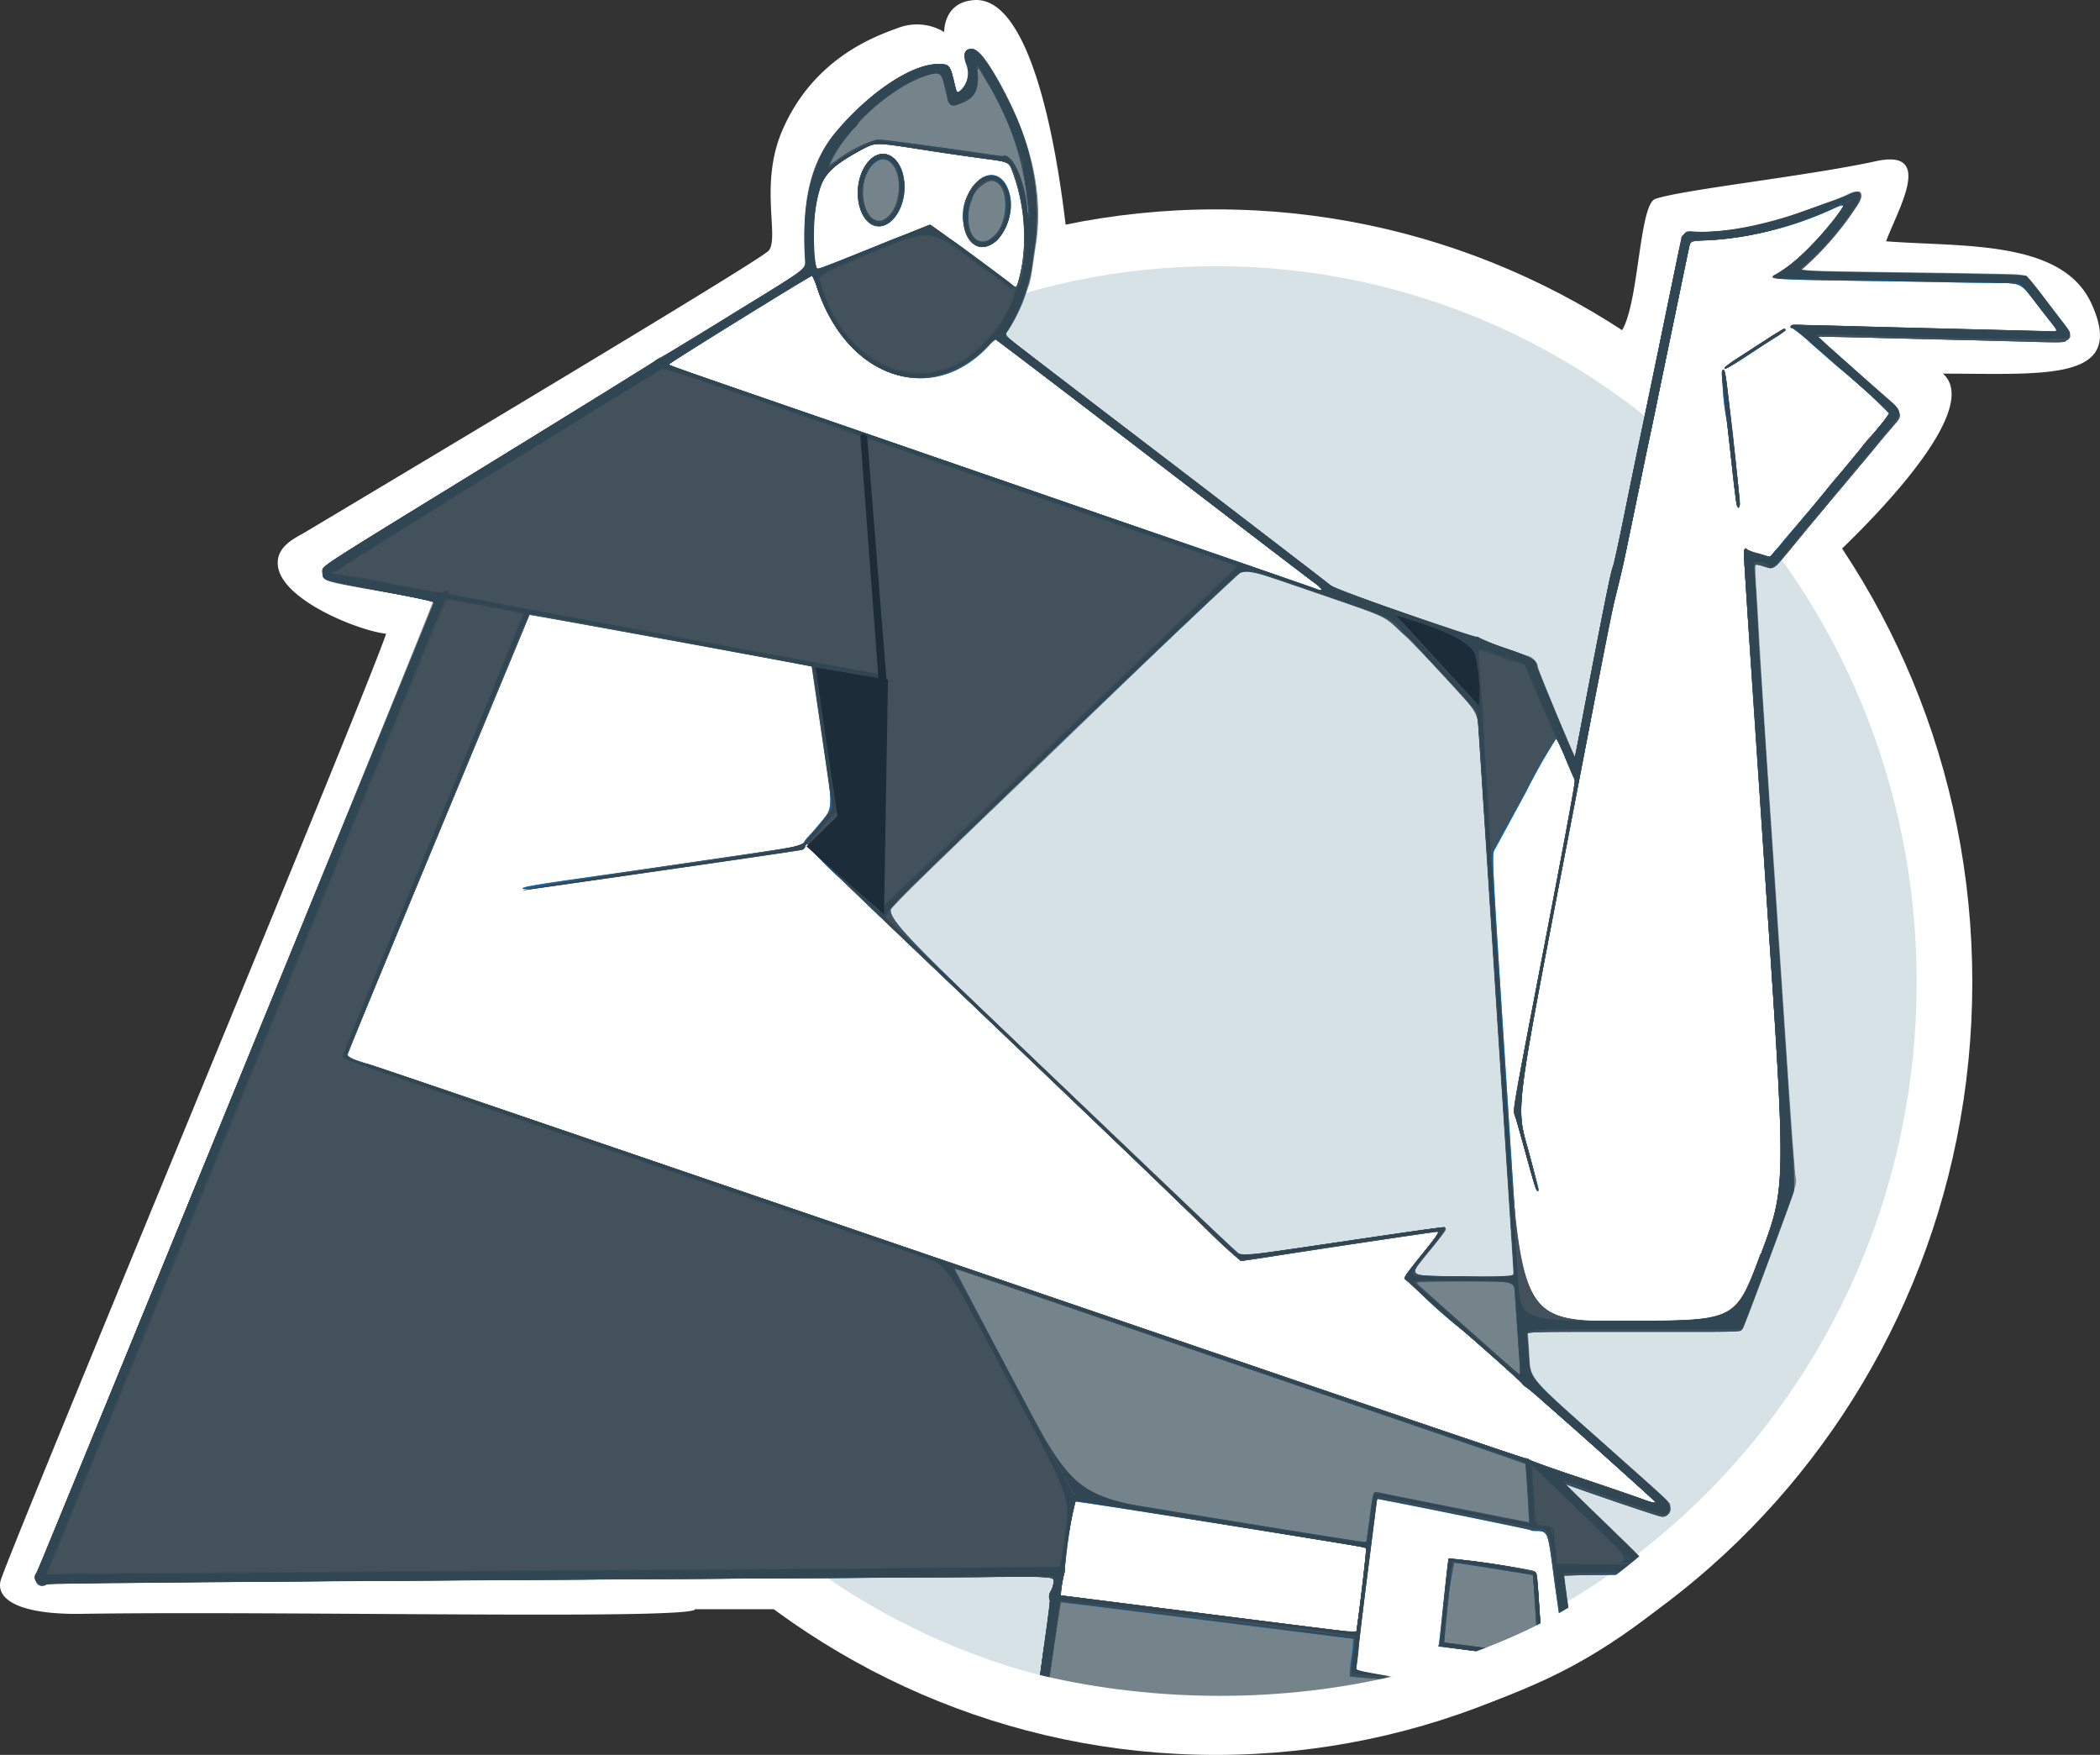 <svg id="лево" xmlns="http://www.w3.org/2000/svg" viewBox="0 0 679.2 567.51"><rect x="0" y="0" width="679.2" height="567.51" fill="#333333" stroke="none"/><defs><style>.cls-1,.cls-2{fill:#fff;}.cls-12,.cls-2,.cls-3,.cls-9{fill-rule:evenodd;}.cls-3{fill:#d7e2e7;}.cls-4{fill:#d6e1e5;}.cls-5{fill:#75848a;}.cls-6{fill:#0565b1;}.cls-7{fill:#42515c;}.cls-8{fill:#314653;}.cls-9{fill:#1c2c38;}.cls-10,.cls-11,.cls-12{fill:none;stroke-linecap:round;}.cls-10,.cls-11{stroke:#1c2c38;stroke-linejoin:round;}.cls-10{stroke-width:1.85px;}.cls-11{stroke-width:0.83px;}.cls-12{stroke:#fff;stroke-miterlimit:10;stroke-width:17.01px;}</style></defs><path class="cls-1" d="M502.53,219s55.15-49.14,39.49-63c33,0,59.69,2.75,48-22.72-9.53-20.77-42.21-18.16-66.38-20.08,3.74-10.27,15.87-30.15-3.41-25.88C498.6,92.06,457.94,96.46,449,99.49c-6.49,2.19-5,50.6-15.88,44.29s-60.54-43.13-174.24-30.53c-4.07-38.4-13.35-78.9-30-78.06C218.7,35.7,219,45.52,219,45.52A17.07,17.07,0,0,0,204.64,44c-6.24,2.33-27.62,9-38.1,33.59-7.41,17.39-.66,34.82-4.4,38.73-3.35,3.49-119.4,72.78-149.69,90.88-3.19,1.91-9.71,4.59-8.94,11,1.33,11.1,26.28,21,35,21.91C31,262.25-84.83,540.11-86.23,546.51c-1.34,6.11,6.57,10.86,26.38,10.55,65-1,197.7,2,198.3-1.49l36,0Z" transform="translate(86.38 -35.17)"/><path id="Ellipse_8_copy" data-name="Ellipse 8 copy" class="cls-2" d="M306.88,102.88c135.11,0,244.64,111.89,244.64,249.9S442,602.68,306.88,602.68,62.23,490.8,62.23,352.78,171.76,102.88,306.88,102.88Z" transform="translate(86.38 -35.17)"/><path class="cls-3" d="M306.88,121.25c125.17,0,226.65,103.66,226.65,231.53S432.05,584.31,306.88,584.31,80.22,480.65,80.22,352.78,181.7,121.25,306.88,121.25Z" transform="translate(86.38 -35.17)"/><g id="Слой_2" data-name="Слой 2"><g id="Слой_1-2" data-name="Слой 1-2"><g id="rysunek-4.svg"><g id="Warstwa-11"><g id="g305"><path id="path321" class="cls-4" d="M249,584c0-.69,1-7.93,2.25-16.12s2.09-15,2-15.21a2.91,2.91,0,0,1,.19-2.8,11.06,11.06,0,0,0,1-4.77c-.39-.42-325.27,2-325.76,2.39-2.19,1.86-4.5-1.15-3.1-4,.26-.52,20.33-49.43,44.64-108.73S23.32,305.13,34.29,278.4C50.83,238,54.13,229.78,53.67,229.46s-8.16-1.67-17.52-3.27c-18.67-3.45-17.88-3.26-18.31-5.77-.36-2-2.35-.72,53.65-35.15,28.62-17.58,52.6-32.63,53.32-33.08a7,7,0,0,1,2.12-1.31c.45,0,11.29-6.52,24-14.49,23.23-14.29,23.23-14.29,23.17-15.56-1.34-25.52,1.63-34.95,15.23-48.59,10.54-10.54,20.2-16.32,27.41-16.32,3.72,0,4,.27,5.19,5.45,1,4,1,4,1.77,3.53a7.44,7.44,0,0,0,2.44-9.14C224.3,50.87,227.63,49,231,53c12.4,14.88,20.23,42.42,17.39,61.15-.36,2.25-.88,5.78-1.18,7.87a26.77,26.77,0,0,1-1.46,6.68c0,.36-.75,2-1.31,3.66a39.84,39.84,0,0,1-4.83,9.79c-1.08,1.53-1.08,1.53,5.06,6.23,3.26,2.61,26.95,20.66,52.44,40.17s46.73,35.9,47.25,36.32c1.07,1,45,16.31,46.73,16.31a4.08,4.08,0,0,1,1.79.62,69.83,69.83,0,0,0,7.73,3c9.79,3.26,9.79,3.26,10.32,6.29.19,1.15,11.78,29.11,12,28.92s2.45-12.4,5.35-27.48c5.62-29.37,5.78-29.95,7.25-35.21a27.68,27.68,0,0,0,.94-4.5,4.36,4.36,0,0,1,.33-1.67c.2-.32,1.14-4.83,2.15-10.05s1.93-9.79,2.09-10.14,1.14-5,2.16-10.32,1.95-9.79,2.12-10.31,1.11-4.89,2.12-10.11,2-9.79,2.12-10.15,1.11-5,2.12-10.31,2-9.79,2.15-10.31,1-4.18,1.8-8.49c2.18-11.52,2-11.16,6.26-10.8,7.8.69,22.52-2.09,34.63-6.53,1.79-.65,5.61-2,8.51-3.06s6-2.29,6.92-2.74c3.26-1.67,5.09,0,2.94,2.61-.39.49-1.15,1.5-1.63,2.21a94.73,94.73,0,0,1-16.32,18.74c-1.89,1.63-2.94,1.56,32.14,2,43,.59,39.55.29,42.13,3.56L574.4,131l3.26,4.24c6,7.83,6.11,8,4.87,9.53-.56.68-40,0-76.43-1.18-5.84-.19-5.84-.39,0,4.54,1.08.94,3.46,3,5.26,4.63s5.45,4.86,8.12,7.21c9.79,8.49,9.79,8.68,7.25,11.82s-6.53,7.76-8.23,9.78c-1,1.18-2.9,3.46-4.24,5.1l-8.94,10.73c-1,1.21-2.77,3.26-3.85,4.6l-4.4,5.26c-1.34,1.59-3.27,3.78-4.08,4.89-5.49,6.76-5,6.53-9.79,5.29-2.71-.69-2.52-1.44-1.9,8.22.3,4.63.69,11.45.89,15.14C482.9,255.56,493.7,415.36,494,416a4.16,4.16,0,0,1,0,2.61c-.42,2.29-16.54,45.46-17.2,46.14s-5.54.46-35,.43c-34.59,0-34.59,0-34.4.85s.33,4,.56,7.86c.39,6.92.39,6.92,22.84,26.73,12.27,10.93,22.48,20.2,22.68,20.65.91,2-.29,4-2.28,3.66-.62,0-8-2.55-16.32-5.45s-15.37-5.22-15.43-5.16,6,6.14,13.6,13.48a141.4,141.4,0,0,1,13.74,14.06c0,1.76,0,1.8-14.23,2-7.18,0-13.05.23-13.05.26s1.11,8.26,2.51,18.24.51-4.57.67-3.26c.26,2.35,2.47,26.14-85.48,26.14s-87.94,0-87.94-1.21Z" transform="translate(86.38 -35.17)"/><path id="path319" class="cls-1" d="M249,584.36c0-.79.62-5.16,3.88-27.51a17.27,17.27,0,0,0,.33-4.18c-.52-.33-.29-2.12.33-3a7.27,7.27,0,0,0,.88-2.81c.22-1.92.22-1.92-22.45-1.73-12.47,0-85.69.62-162.7,1.11-116.53.72-140.09,1-140.55,1.31-2,1.73-4.66-1.31-3.26-3.72S54.13,229.78,53.7,229.59s-8.19-1.67-17.55-3.26c-18.67-3.27-17.88-3.27-18.31-5.75-.36-2-2.45-.65,54-35.31,28.78-17.68,52.7-32.46,53.16-32.89a12.14,12.14,0,0,1,2.28-1.4c.82-.39,11.72-7,24.22-14.72,22.84-14,22.84-14,22.84-15.27-.78-16.74,0-23.46,3.82-33.22,5.38-13.6,27.64-31.68,39-31.68,3.56,0,3.85.29,5.06,5.45.94,4,.94,4,1.76,3.52a7.46,7.46,0,0,0,2.45-9.14c-.92-2.35-1-3.06,0-3.94,2.44-2.65,5.18.22,11.71,12.23,9.17,16.94,13.05,34.46,10.54,49.93-.36,2.51-.91,6.2-1.21,8.16a38.88,38.88,0,0,1-.94,4.76c-.26.62-.92,2.61-1.5,4.41a50.65,50.65,0,0,1-5.52,10.76c-.95,1.41-.95,1.41,6.53,7.25,4.17,3.26,27.77,21.27,52.44,40.13s45.26,34.72,45.68,35.21c1,1,44.9,16.32,46.6,16.32a2.19,2.19,0,0,1,1.3.46,148.65,148.65,0,0,0,15.18,5.51,4.71,4.71,0,0,1,3.85,3.95c0,.72,11.78,29.07,12,28.88s2.22-11.29,4.83-24.93c5.49-28.52,6.53-33.91,7.48-36.65.36-1.07,1.73-7.34,3.06-13.9C441,191.41,443.81,178,447.17,162s6.14-29.63,8.32-40.4c2.55-12.46,1.7-11.42,9.11-11.48a94.61,94.61,0,0,0,30.18-5.84l8.81-3.27c3.26-1.11,6.53-2.44,7.64-3,4.08-2,5.77-.55,3.26,2.84l-2.71,3.72A100.66,100.66,0,0,1,497.1,121c-2.16,1.83-3.56,1.73,31.19,2.22,13.68.16,28.46.42,32.63.52,8.78.23,7.61-.42,13.84,7.77l3.43,4.47,3.26,4.37c1.5,2,1.7,3,.78,4.14s-.58.72-41-.29c-22.19-.56-40.4-1-40.46-.91a104,104,0,0,0,10.51,9.49l8.51,7.57c2,1.8,4.41,3.92,5.35,4.7a10.53,10.53,0,0,1,2.22,2.35c1,1.86,1,1.76-4.6,8.48-.72.85-2.35,2.81-3.59,4.34l-4.76,5.65L510,191.18c-1.14,1.37-2.83,3.46-3.81,4.6l-3.76,5-9.23,11.1-3.26,4.08c-2.19,2.67-2.09,2.64-6.53,1.43-2.28-.62-2.28-.62-1.76,7.74.32,4.56.78,12.82,1.08,18.3s1.82,29.57,3.45,53.48,4.05,60.37,5.42,81,2.64,37.76,2.81,38.08a4.92,4.92,0,0,1,0,2.29c-.2,1.66-16.12,44.83-17,46.27-.45.72-.45.72-35.14.72s-34.69,0-34.52,1.07.35,4.11.55,7.83c.39,6.79.39,6.79,21.86,25.85,25.16,22.35,23.47,20.75,23.76,22.29.49,2.64-1.44,3.26-5.09,2s-29.37-10-29.37-9.79S425.44,520.59,433,528c10,9.79,13.74,13.57,13.74,14.1,0,1.63-.52,1.69-14.36,1.89-7.08,0-13.05.19-13.05.26s1,8.16,2.44,18.08.47-4.67.57-3.27c.26,2.51,2.47,26.31-85.41,26.31s-87.87,0-87.87-.89ZM403.05,446.62c0-.65-2.21-35.31-4.92-76.95s-5.26-81.83-5.75-89.31-.91-13.9-1-14.32c-.2-.92-19.58-21.87-23.7-25.65-7.27-6.53-3.65-4.93-29-13.67-22.48-7.77-22.48-7.77-24.27-6.2-4,3.46-11.3,10.41-62,59.35-53.16,51-53.16,51-51.76,52.38,7.9,7.73,114,108.82,114.21,109s15.18-2,33.19-4.66c34.65-5.13,33.9-5.06,33-3.27-.2.36-2.84,3.69-5.88,7.44s-5.51,6.86-5.51,7,7.5.2,16.67.2c16.71,0,16.71,0,16.71-1.24Z" transform="translate(86.38 -35.17)"/><path id="path317" class="cls-5" d="M249,584.36c0-.79.62-5.16,3.88-27.51a17.27,17.27,0,0,0,.33-4.18c-.52-.33-.29-2.12.33-3a7.27,7.27,0,0,0,.88-2.81c.22-1.92.22-1.92-22.45-1.73-12.47,0-85.69.62-162.7,1.11-116.53.72-140.09,1-140.55,1.31-2,1.73-4.66-1.31-3.26-3.72S54.13,229.78,53.7,229.59s-8.19-1.67-17.55-3.26c-18.67-3.27-17.88-3.27-18.31-5.75-.36-2-2.45-.65,54-35.31,28.78-17.68,52.7-32.46,53.16-32.89a12.14,12.14,0,0,1,2.28-1.4c.82-.39,11.72-7,24.22-14.72,22.84-14,22.84-14,22.84-15.27-.78-16.74,0-23.46,3.82-33.22,5.38-13.6,27.64-31.68,39-31.68,3.56,0,3.85.29,5.06,5.45.94,4,.94,4,1.76,3.52a7.46,7.46,0,0,0,2.45-9.14c-.92-2.35-1-3.06,0-3.94,2.44-2.65,5.18.22,11.71,12.23,9.17,16.94,13.05,34.46,10.54,49.93-.36,2.51-.91,6.2-1.21,8.16a38.88,38.88,0,0,1-.94,4.76c-.26.62-.92,2.61-1.5,4.41a50.65,50.65,0,0,1-5.52,10.76c-.95,1.41-.95,1.41,6.53,7.25,4.17,3.26,27.77,21.27,52.44,40.13s45.26,34.72,45.68,35.21c1,1,44.9,16.32,46.6,16.32a2.19,2.19,0,0,1,1.3.46,148.65,148.65,0,0,0,15.18,5.51,4.71,4.71,0,0,1,3.85,3.95c0,.72,11.78,29.07,12,28.88s2.22-11.29,4.83-24.93c5.49-28.52,6.53-33.91,7.48-36.65.36-1.07,1.73-7.34,3.06-13.9C441,191.41,443.81,178,447.17,162s6.14-29.63,8.32-40.4c2.55-12.46,1.7-11.42,9.11-11.48a94.61,94.61,0,0,0,30.18-5.84l8.81-3.27c3.26-1.11,6.53-2.44,7.64-3,4.08-2,5.77-.55,3.26,2.84l-2.71,3.72A100.66,100.66,0,0,1,497.1,121c-2.16,1.83-3.56,1.73,31.19,2.22,13.68.16,28.46.42,32.63.52,8.78.23,7.61-.42,13.84,7.77l3.43,4.47,3.26,4.37c1.5,2,1.7,3,.78,4.14s-.58.72-41-.29c-22.19-.56-40.4-1-40.46-.91a104,104,0,0,0,10.51,9.49l8.51,7.57c2,1.8,4.41,3.92,5.35,4.7a10.53,10.53,0,0,1,2.22,2.35c1,1.86,1,1.76-4.6,8.48-.72.85-2.35,2.81-3.59,4.34l-4.76,5.65L510,191.18c-1.14,1.37-2.83,3.46-3.81,4.6l-3.76,5-9.23,11.1-3.26,4.08c-2.19,2.67-2.09,2.64-6.53,1.43-2.28-.62-2.28-.62-1.76,7.74.32,4.56.78,12.82,1.08,18.3s1.82,29.57,3.45,53.48,4.05,60.37,5.42,81,2.64,37.76,2.81,38.08a4.92,4.92,0,0,1,0,2.29c-.2,1.66-16.12,44.83-17,46.27-.45.72-.45.72-35.14.72s-34.69,0-34.52,1.07.35,4.11.55,7.83c.39,6.79.39,6.79,21.86,25.85,25.16,22.35,23.47,20.75,23.76,22.29.49,2.64-1.44,3.26-5.09,2s-29.37-10-29.37-9.79S425.44,520.59,433,528c10,9.79,13.74,13.57,13.74,14.1,0,1.63-.52,1.69-14.36,1.89-7.08,0-13.05.19-13.05.26s1,8.16,2.44,18.08c3.46,24.24,1.06-.76-.54-.76-.72,0-1.34,0-1.34-.26s1,15.18-.4,5-2.84-20.17-3.1-22.22c-1.83-14.43-1.79-14.33-6.1-14.33a4.25,4.25,0,0,1-1.54-.29c-.58-.36-49.46-10.28-49.63-10.09a46,46,0,0,0-.78,5.49l-1,7.67c-.33,2.28-3.43,27.08-3.75,30,0,.78-.46,3.66-.82,6.36s-.65,5.36-.65,5.91,0,1,28.19,5.38L405.68,579c1.93.32-10,6.28-74.41,6.28-82.2,0-82.2,0-82.2-.85Zm103.47-22.58c.92-6.24,3.27-25.95,3.07-26.11s-93.81-15.24-94.27-14.91a195.72,195.72,0,0,0-3.26,22,.78.78,0,0,1,0,.78,37,37,0,0,0-1.37,7.74s93.48,11.87,94.63,11.91,1-.23,1.2-1.37Zm96.36-41c0-.46-40.07-36.13-41.27-36.78a8.27,8.27,0,0,1-1.7-1.53c-1.34-1.5-18.11-16.32-20.79-18.37a141.37,141.37,0,0,1-11.94-10.61c-2.15-2.09-4.28-4-4.7-4.31-1-.65-.65-1.24,5.87-9.3,4.38-5.41,5-6.52,4.18-6.52s-34.62,5.06-48.29,7.21c-8,1.27-14.82,2.25-15.24,2.22s-7.18-6.3-19.06-17.82c-10.05-9.79-35.14-33.77-55.73-53.45L199.4,332.74l-13.83-13.25A110.07,110.07,0,0,1,175,308.65a.59.59,0,0,0-.49-.62c-.26,0-.49.3-.49.66,0,.94,2.12.58-45.2,7.53C83,323,82,323.08,82.78,322.33s16.31-2.74,44.8-6.89c50.91-7.44,45.1-6.52,46.14-8a10.57,10.57,0,0,1,1.5-1.89c.39-.36,2.29-2.55,4.24-4.9,3.56-4.21,3.56-4.21.3-26.95-1.8-12.5-3.26-22.84-3.59-23.14s-91-17.36-91.37-17S26,375.06,26,376.07s0,1,3.26,2.09c6.2,2,49.21,16.64,135.39,46.07L328,480c43,14.69,78.48,26.7,78.9,26.7a2,2,0,0,1,1.21.42c.23.23,8.39,3.26,18.08,6.53l19.8,6.75c2.48.88,2.94,1,2.91.39Zm34.36-80.08c8.13-21.73,8.13-21.73,1.83-115-7.89-117-7.57-112.25-7.11-112.74s.52-.26,1,0a7.63,7.63,0,0,0,2.22.88c.88.19,2.41.62,3.26.91,1.76.56,1.76.56,2.38-.26s1.27-1.53,2.06-2.41c2.64-3.27,4.92-5.85,6.52-7.74.85-1,1.9-2.32,2.35-2.8s3-3.5,6.1-7.31c2.58-3.27,5.19-6.2,6.2-7.35l2.32-2.8c2.12-2.65,5.65-6.89,6.23-7.51s1.15-1.3,1.93-2.28,2.12-2.51,2.87-3.27a6.64,6.64,0,0,0,1.4-2A196.93,196.93,0,0,0,508,153.79l-8.91-7.8a48.56,48.56,0,0,0-5.74-4.67c-.82,0-.92-.65,0-.95a1.92,1.92,0,0,1,1,0s17.23.59,38,1.08l42.19,1.08c5,0,5.06,0,3.56-1.73l-3.59-4.57c-8.09-10.51-6-9.37-18-9.59-5.9,0-22.55-.4-37-.59-32.64-.43-34.79-.59-31.36-2,4.63-2,16.31-13.61,20.85-20.69,1.27-2,.91-2.19-1.8-1a111.44,111.44,0,0,1-41.34,10.48c-5.38.19-5.38.19-5.84,2-.23,1-1.37,6.36-2.51,11.94s-3.07,14.78-4.25,20.46-3.1,14.85-4.27,20.43-3.07,14.78-4.24,20.46l-4.08,19.77c-1.05,5.22-2.06,10.08-2.25,10.8-1.6,5.61-4.41,18.34-6.53,28.91-1.34,7-8.19,42.59-15.21,79.2C404,393.5,404,393.5,407.75,406.55c4,14.75,3.76,13.77,3.27,13.77a61,61,0,0,1-3.46-11.23c-1.67-6.16-3.27-11.81-3.69-12.56-.95-2.06-1.4.59,9.33-55.47,5.52-28.65,10-52.44,10-52.83a75.87,75.87,0,0,0-6.2-14.3,184.64,184.64,0,0,0-9.79,17.27L397,310c-.89,1.53-.89,1.53,3.94,76.55,2.65,41.25,4.9,75.05,5,75.41s7.22.43,34.82.36c34.72,0,34.72,0,42.81-21.86Zm-7.73-241.8c-.19-.26-.88-5.58-1.53-11.88s-1.5-13.44-1.83-15.85A80,80,0,0,1,470.7,155c.85-.85.72-1.6,3.26,19.57,2.68,25,2.74,25.82,1.47,24.25Zm-4-44.8a32.28,32.28,0,0,1,5.32-3.82l9.56-6.13c4.43-2.87,4.73-3,4.73-2.35a11.71,11.71,0,0,1-3,2.38c-1.67,1-5.84,3.75-9.24,6-6.36,4.12-7.37,4.67-7.37,3.89ZM403.05,446.65c0-.65-2.21-35.31-4.92-76.94s-5.26-81.84-5.75-89.31-.91-13.91-1-14.33c-.2-.91-19.58-21.86-23.7-25.65-7.27-6.52-3.65-4.93-29-13.67-22.48-7.77-22.48-7.77-24.27-6.2-4,3.46-11.3,10.41-62,59.36-53.16,51-53.16,51-51.76,52.34,7.9,7.73,114,108.82,114.21,109s15.18-2,33.19-4.66c34.65-5.13,33.9-5.06,33-3.27-.2.36-2.84,3.69-5.88,7.44s-5.51,6.86-5.51,7,7.5.2,16.67.2c16.71,0,16.71,0,16.71-1.24Zm-62-221c0-.23-.32-.58-.68-.85s-37.1-28.29-93.16-71.26c-6.17-4.73-11.36-8.62-11.52-8.62a11.32,11.32,0,0,0-2.32,2.16c-18.86,20.16-46.6,10-56-20.56-.46-1.44-.85-2.19-1.11-2.12-.91.19-46.24,28.26-46.24,28.62s.85.65,1.86,1l54.72,18.86,86.87,30,37.79,13.06,15.85,5.48c6.53,2.28,12.34,4.27,12.6,4.44s1.31.35,1.31,0Zm-98.22-98.48a47.13,47.13,0,0,0,2-15.79,50.43,50.43,0,0,0-4-21.38c-1.24-2.83-.49-2.54-9.79-3.75-7-.91-11.84-1.66-29-4.31-4.5-.68-4.5-.68-7.08.33a54,54,0,0,0-13.47,8.42c-4,4.24-6.24,21.83-4,30.77.27,1.11-.35,1.31,19.06-6.53,18-7.34,18-7.34,30.87,2.19,7,5.22,13,9.79,13.48,10.12.88.84,1.69.78,1.89,0Zm-12.66-12.27c-4.3-1.08-6.52-9.4-4.17-15.3,3.78-9.33,11.45-10.57,14-2.25S236.24,116.46,230.17,114.92ZM197,108.4c-5.19-1.11-7.64-10-4.73-17.17,4.21-10.24,13.9-7,13.9,4.63,0,7.22-4.63,13.38-9.17,12.4ZM411.54,571.76c-.65-.23-31.52-4.21-32.63-4.21a.29.29,0,0,1,0-.42c.19-.23.81-6.53,1.6-14.07s1.5-13.83,1.63-14,25.78,3.26,27.64,4.18c1,.39,1,.39,1.73,12.27.42,6.52.88,12.79,1,13.87C412.84,571.7,412.52,572.09,411.54,571.76Z" transform="translate(86.38 -35.17)"/><path id="path315" class="cls-6" d="M249.2,584.32c0-.52.81-7.8,2-16.31s2.09-15.34,2-15.44a4.53,4.53,0,0,1,.33-3,7.15,7.15,0,0,0,.88-2.71c.22-1.92.22-1.92-24.25-1.69l-162.54,1c-118.12.72-138.19.91-138.91,1.31-2.38,1.27-5.06-1.7-3.26-3.63,0-.19,1.27-2.74,2.48-5.71S-42,464.76-8,381.55,54,230.21,54,230s-4.11-1.24-17.23-3.69C17.22,222.67,18,223,18,220.13c0-2.09-4.21.65,53.81-35,28.78-17.68,52.8-32.63,53.32-33a12.14,12.14,0,0,1,2.28-1.4c.72-.33,11.56-6.88,24.05-14.62,22.85-14,22.85-14,22.85-15.47,0-.78,0-3.91-.3-7-.62-14.88,2.78-27,10.09-35.73,10.83-13,24.53-22.06,33-22.06,3.49,0,3.75.27,5,5.45.95,4,.95,4,2.15,3.27a7.58,7.58,0,0,0,2.09-8.94c-1.3-3-.75-4.67,1.63-4.67,4.12,0,15.67,21.93,18.9,35.89a75.94,75.94,0,0,1,1.53,26.83c-.39,2.35-.78,5-.88,6.07a56.94,56.94,0,0,1-7.8,22c-1.21,1.86-1.21,1.86,1.5,4l97.41,74.59c1.89,1.44,4.17,3.27,5.09,4,1.69,1.43,44.9,16.8,47.18,16.8a2.31,2.31,0,0,1,1.34.46,81.53,81.53,0,0,0,8.35,3.26c8.36,2.84,10,3.79,10,5.65,0,.65,12.14,29.79,12.33,29.59s1.93-9.79,4.18-21.5c5.48-28.52,7.28-37.36,8.06-39.65.36-1.07,1.67-7,2.91-13s3.26-15.76,4.37-21.31,3.1-14.88,4.31-20.62,3.1-15,4.24-20.62c7.08-34.4,6.52-31.62,7.54-32.64a18,18,0,0,1,6.16-.52,94.73,94.73,0,0,0,28.91-5.48c11.2-3.88,16.74-5.91,18.05-6.53,3.26-1.89,4.73,0,2.41,3.27-3.75,5.41-4.76,6.82-6.52,8.81a89.06,89.06,0,0,1-9.79,10.11,14.83,14.83,0,0,0-2.55,2.52s16.32.42,36.22.75c41.38.68,37,.32,39.16,3.26.88,1.24,2.61,3.49,3.82,5l7.6,10c.95,1.3.95,2.18,0,3.26s-.78.72-41-.3c-22.09-.52-40.2-.94-40.27-.88a33.54,33.54,0,0,0,3.72,3.53c2.16,1.86,5.35,4.7,7.18,6.33,6.36,5.71,13.38,11.91,14.29,12.59,2.35,1.83,2.39,3.53.17,6.07-1.63,1.9-4,4.7-7.57,9.07-1.57,1.93-3.53,4.28-7.87,9.37-1.27,1.5-3.26,3.72-4.11,5l-3.26,4c-3.89,4.57-11,13-13.77,16.58-1.83,2.21-2.68,2.61-4.47,2.08-4.93-1.46-4.57-2.15-3.95,7.12.29,4.6.72,11.81.91,16,.36,7,2.35,37.27,9.37,140.84,1.34,20.13,2.38,37.1,2.28,37.66-.26,1.37-16.31,44.54-16.87,45.12s-5.71.46-35,.46c-34.66,0-34.66,0-34.5,1.08s.33,4.08.56,7.76c.36,6.53.36,6.73,1.24,7.57s10.21,9.14,21.63,19.26,21.18,18.79,21.64,19.32c2.05,2.15,1.21,5.12-1.37,4.79-1,0-27.48-9.1-31.23-10.57-1.7-.65-2.71-1.73,13.28,13.84,17.2,16.73,17.29,15.3-1,15.59-7.08,0-13,.23-13,.3s1,8.15,2.45,18.07c3.26,23.4,1.05-.75-.61-.75-.69,0-1.27,0-1.27-.26s1,15.18-.41,5-2.84-20.17-3.1-22.23c-1.83-14.42-1.79-14.32-6.1-14.32a3.66,3.66,0,0,1-1.53-.33c-.59-.32-49.47-10.24-49.64-10.05a45.67,45.67,0,0,0-.78,5.48L357,533c-.33,2.29-3.43,27.09-3.75,30,0,.78-.46,3.65-.82,6.36s-.65,5.35-.65,5.91,0,1,28.19,5.38l25.38-1.1c2.44.4,2.44.4-1.8.43s-52.62-2-53.44-2.72a49.59,49.59,0,0,1,.59-6.1,57.67,57.67,0,0,0,.59-6c-.16,0-94.93-12-95-11.88s-1.15,7.38-2.45,16.32c-2.38,16.31-2.38,16.31-3.59,16.31s-1.21,0-1.37-.91Zm103.24-22.54c.92-6.24,3.27-25.95,3.07-26.11s-93.81-15.24-94.27-14.91a195.72,195.72,0,0,0-3.26,22,.78.78,0,0,1,0,.78,37,37,0,0,0-1.37,7.74s93.48,11.87,94.63,11.91,1-.23,1.2-1.37Zm3.27-28.95c0-.59.52-4,1-7.54.88-7,1.1-7.86,2.21-7.6,3.59.85,49.15,9.79,49.24,9.79s-1-18.63-1.2-18.89-19.58-6.82-42.91-14.82l-89.12-30.48-49.66-17c-2.58-.89-3.27-1-2.88-.53l19.32,36.52c10.48,19.81,19.19,36.15,19.35,36.32s91.66,15.17,93.65,15.17c.85,0,.85,0,1.08-1Zm93.09-12.07c0-.46-40.07-36.13-41.27-36.78a8.27,8.27,0,0,1-1.7-1.53c-1.11-1.24-17.85-16.12-20.14-17.85s-8.71-7.47-12.75-11.32c-2.06-2-4.12-3.82-4.54-4.12-1-.65-.65-1.2,5.87-9.3,4.38-5.41,5-6.52,4.18-6.52s-34.62,5.06-48.29,7.21c-8,1.27-14.82,2.25-15.24,2.22s-7.18-6.3-19.06-17.82c-10.05-9.79-35.14-33.77-55.73-53.45L199.4,332.74l-13.83-13.25A110.07,110.07,0,0,1,175,308.65a.59.59,0,0,0-.49-.62c-.26,0-.49.3-.49.66,0,.94,2.12.58-45.2,7.53C83,323,82,323.08,82.78,322.33s16.31-2.74,44.8-6.89c50.91-7.44,45.1-6.52,46.14-8a10.57,10.57,0,0,1,1.5-1.89c.39-.36,2.29-2.55,4.24-4.9,3.56-4.21,3.56-4.21.3-26.95-1.8-12.5-3.26-22.84-3.59-23.14s-91-17.36-91.37-17S26,375.06,26,376.07s0,1,3.26,2.09c6.2,2,49.21,16.64,135.39,46.07L328,480c43,14.69,78.48,26.7,78.9,26.7a2,2,0,0,1,1.21.42c.23.23,8.39,3.26,18.08,6.53l19.8,6.75c2.48.88,2.94,1,2.91.39Zm-43.95-48.17c-.26-4-.62-9.43-.82-12.1s-.42-6.27-.55-7.93c-.2-3-.2-3-16.32-3s-16.31,0-14.58,1.44c10.5,9.4,32.63,29,32.63,28.91S405.21,476.61,404.85,472.59Zm78.31-31.91c8.13-21.73,8.13-21.73,1.83-115-7.89-117-7.57-112.25-7.11-112.74s.52-.26,1,0a7.63,7.63,0,0,0,2.22.88c.88.19,2.41.62,3.26.91,1.76.56,1.76.56,2.38-.26s1.27-1.53,2.06-2.41c2.64-3.27,4.92-5.85,6.52-7.74.85-1,1.9-2.32,2.35-2.8s3-3.5,6.1-7.31c2.58-3.27,5.19-6.2,6.2-7.35l2.32-2.8c2.12-2.65,5.65-6.89,6.23-7.51s1.15-1.3,1.93-2.28,2.12-2.51,2.87-3.27a6.64,6.64,0,0,0,1.4-2A196.93,196.93,0,0,0,508,153.79l-8.91-7.8a48.56,48.56,0,0,0-5.74-4.67c-.82,0-.92-.65,0-.95a1.92,1.92,0,0,1,1,0s17.23.59,38,1.08l42.19,1.08c5,0,5.06,0,3.56-1.73l-3.59-4.57c-8.09-10.51-6-9.37-18-9.59-5.9,0-22.55-.4-37-.59-32.64-.43-34.79-.59-31.36-2,4.63-2,16.31-13.61,20.85-20.69,1.27-2,.91-2.19-1.8-1a111.44,111.44,0,0,1-41.34,10.48c-5.38.19-5.38.19-5.84,2-.23,1-1.37,6.36-2.51,11.94s-3.07,14.78-4.25,20.46-3.1,14.85-4.27,20.43-3.07,14.78-4.24,20.46l-4.08,19.77c-1.05,5.22-2.06,10.08-2.25,10.8-1.6,5.61-4.41,18.34-6.53,28.91-1.34,7-8.19,42.59-15.21,79.2C404,393.5,404,393.5,407.75,406.55c4,14.75,3.76,13.77,3.27,13.77a61,61,0,0,1-3.46-11.23c-1.67-6.16-3.27-11.81-3.69-12.56-.95-2.06-1.4.59,9.33-55.47,5.52-28.65,10-52.44,10-52.83a75.87,75.87,0,0,0-6.2-14.3,184.64,184.64,0,0,0-9.79,17.27L397,310c-.89,1.53-.89,1.53,3.94,76.55,2.65,41.25,4.9,75.05,5,75.41s7.22.43,34.82.36c34.72,0,34.72,0,42.81-21.86Zm-7.73-241.8c-.19-.26-.88-5.58-1.53-11.88s-1.5-13.44-1.83-15.85A80,80,0,0,1,470.7,155c.85-.85.72-1.6,3.26,19.57,2.68,25,2.74,25.82,1.47,24.25Zm-4-44.8a32.28,32.28,0,0,1,5.32-3.82l9.56-6.13c4.43-2.87,4.73-3,4.73-2.35a11.71,11.71,0,0,1-3,2.38c-1.67,1-5.84,3.75-9.24,6-6.36,4.12-7.37,4.67-7.37,3.89Zm-68.23,292c0-1.11-2.62-39.65-5.55-85.62s-5.58-86.18-5.81-89.38c-.39-5.78-.39-5.78-11.32-17.56-6-6.52-11-11.81-11.13-11.81a54.33,54.33,0,0,1-4.05-3.69c-3.91-3.68-3.91-3.68-26.1-11.32L316.39,219c-.66-.23-79.33,74.79-113.1,107.88-4.25,4.11-4.25,4.11,53.61,59.39,42.88,41,58,55.24,58.51,55.18l32.86-4.83C366,434,380.57,431.9,380.73,432c.76.46,0,1.8-5.58,8.48-5.84,7.22-5.84,7.22,6.17,7.38l17,.26C403.38,448.19,403.38,448.19,403.19,446.13Zm-62-220.49a2.17,2.17,0,0,0-.85-.85c-.56-.36-37.2-28.39-93.13-71.27-6.17-4.73-11.36-8.61-11.52-8.61a11.56,11.56,0,0,0-2.32,2.15c-18.86,20.17-46.6,10-56-20.55-.46-1.44-.85-2.19-1.11-2.13-.91.2-46.24,28.26-46.24,28.62s.85.66,1.86,1l54.72,18.86,86.87,30,37.79,13,15.85,5.49c6.53,2.28,12.34,4.27,12.6,4.43.75.43,1.63.33,1.44,0Zm-98.36-98.45a47.13,47.13,0,0,0,2-15.79,50.43,50.43,0,0,0-4-21.38c-1.24-2.83-.49-2.54-9.79-3.75-7-.91-11.84-1.66-29-4.31-4.5-.68-4.5-.68-7.08.33a54,54,0,0,0-13.47,8.42c-4,4.24-6.24,21.83-4,30.77.27,1.11-.35,1.31,19.06-6.53,18-7.34,18-7.34,30.87,2.19,7,5.22,13,9.79,13.48,10.12.88.84,1.69.78,1.89,0Zm-12.66-12.27c-4.3-1.08-6.52-9.4-4.17-15.3,3.78-9.33,11.45-10.57,14-2.25S236.24,116.46,230.17,114.92Zm3.46-2.25c6.53-3.26,6.86-19.09.59-19.09-2.06,0-6.2,3.75-6.2,5.61a1.41,1.41,0,0,1-.29.79,14.69,14.69,0,0,0-1,5.45C226.71,111.46,229.78,114.63,233.63,112.67ZM197,108.26c-5.19-1.1-7.64-10-4.73-17.16,4.21-10.25,13.9-7,13.9,4.63C206.19,103.08,201.56,109.24,197,108.26Zm2.61-2.12c5.29-2.74,6.53-14.45,2-18.47-4-3.52-9.49,3.27-8.84,10.94C193.33,104.61,196.27,107.87,199.63,106.14Zm46.27-6.52a90.61,90.61,0,0,0-12.79-37.46c-3.69-6.37-3.52-6.2-3.26-3.27.42,5.09-.79,7.48-4.7,9.27s-4.47,1.76-6-4.93c-1.15-5-1.73-5.32-7.54-3.26s-18.57,11.45-20.1,14.49a23.9,23.9,0,0,1-2.48,3.1,43.5,43.5,0,0,0-7.15,10.93,14.47,14.47,0,0,0,2.51-1.57,39.88,39.88,0,0,1,12.7-6.52c1.07-.26,30.61,3.69,40.36,5.38.92,0,1.08,0,.88-.32s1.15.26,2.52,1.73a33.93,33.93,0,0,1,4.66,14.48c.23,2.78.53,3.89.72,2.55a35,35,0,0,0-.36-4.8ZM411.54,571.89c-.65-.23-31.52-4.21-32.63-4.21a.29.29,0,0,1,0-.42c.19-.23.81-6.53,1.6-14.07s1.5-13.83,1.63-14,25.78,3.26,27.64,4.18c1,.39,1,.39,1.73,12.27.42,6.52.88,12.79,1,13.87C412.84,571.83,412.52,572.22,411.54,571.89Zm-.46-2.64c0-.59-.49-6.53-.88-12.86s-.72-11.81-.75-11.84-24.8-4-25.52-4a176.48,176.48,0,0,0-3.26,25.81s28.36,3.82,30,3.92c.36-.07.55-.26.36-1.11Z" transform="translate(86.38 -35.17)"/><path id="path313" class="cls-7" d="M249.2,584.32c0-.52.81-7.8,2-16.31s2.09-15.34,2-15.44a4.53,4.53,0,0,1,.33-3,7.15,7.15,0,0,0,.88-2.71c.22-1.92.22-1.92-24.25-1.69l-162.54,1c-118.12.72-138.19.91-138.91,1.31-2.38,1.27-5.06-1.7-3.26-3.63,0-.19,1.27-2.74,2.48-5.71S-42,464.76-8,381.55,54,230.21,54,230s-4.11-1.24-17.23-3.69C17.22,222.67,18,223,18,220.13c0-2.09-4.21.65,53.81-35,28.78-17.68,52.8-32.63,53.32-33a12.14,12.14,0,0,1,2.28-1.4c.72-.33,11.56-6.88,24.05-14.62,22.85-14,22.85-14,22.85-15.47,0-.78,0-3.91-.3-7-.62-14.88,2.78-27,10.09-35.73,10.83-13,24.53-22.06,33-22.06,3.49,0,3.75.27,5,5.45.95,4,.95,4,2.15,3.27a7.58,7.58,0,0,0,2.09-8.94c-1.3-3-.75-4.67,1.63-4.67,4.12,0,15.67,21.93,18.9,35.89a75.94,75.94,0,0,1,1.53,26.83c-.39,2.35-.78,5-.88,6.07a56.94,56.94,0,0,1-7.8,22c-1.21,1.86-1.21,1.86,1.5,4l97.41,74.59c1.89,1.44,4.17,3.27,5.09,4,1.69,1.43,44.9,16.8,47.18,16.8a2.31,2.31,0,0,1,1.34.46,81.53,81.53,0,0,0,8.35,3.26c8.36,2.84,10,3.79,10,5.65,0,.65,12.14,29.79,12.33,29.59s1.93-9.79,4.18-21.5c5.48-28.52,7.28-37.36,8.06-39.65.36-1.07,1.67-7,2.91-13s3.26-15.76,4.37-21.31,3.1-14.88,4.31-20.62,3.1-15,4.24-20.62c7.08-34.4,6.52-31.62,7.54-32.64a18,18,0,0,1,6.16-.52,94.73,94.73,0,0,0,28.91-5.48c11.2-3.88,16.74-5.91,18.05-6.53,3.26-1.89,4.73,0,2.41,3.27-3.75,5.41-4.76,6.82-6.52,8.81a89.06,89.06,0,0,1-9.79,10.11,14.83,14.83,0,0,0-2.55,2.52s16.32.42,36.22.75c41.38.68,37,.32,39.16,3.26.88,1.24,2.61,3.49,3.82,5l7.6,10c.95,1.3.95,2.18,0,3.26s-.78.72-41-.3c-22.09-.52-40.2-.94-40.27-.88a33.54,33.54,0,0,0,3.72,3.53c2.16,1.86,5.35,4.7,7.18,6.33,6.36,5.71,13.38,11.91,14.29,12.59,2.35,1.83,2.39,3.53.17,6.07-1.63,1.9-4,4.7-7.57,9.07-1.57,1.93-3.53,4.28-7.87,9.37-1.27,1.5-3.26,3.72-4.11,5l-3.26,4c-3.89,4.57-11,13-13.77,16.58-1.83,2.21-2.68,2.61-4.47,2.08-4.93-1.46-4.57-2.15-3.95,7.12.29,4.6.72,11.81.91,16,.36,7,2.35,37.27,9.37,140.84,1.34,20.13,2.38,37.1,2.28,37.66-.26,1.37-16.31,44.54-16.87,45.12s-5.71.46-35,.46c-34.66,0-34.66,0-34.5,1.08s.33,4.08.56,7.76c.36,6.53.36,6.73,1.24,7.57s10.21,9.14,21.63,19.26,21.18,18.79,21.64,19.32c2.05,2.15,1.21,5.12-1.37,4.79-1,0-27.48-9.1-31.23-10.57-1.7-.65-2.71-1.73,13.28,13.84,17.2,16.73,17.29,15.3-1,15.59-7.08,0-13,.23-13,.3s1,8.15,2.45,18.07c3.26,23.3,1.05-.75-.55-.75s.84,23.34-5-18.89c-1.86-13.51-1.6-13.05-5.94-13.05a3.5,3.5,0,0,1-1.56-.33c-.69-.39-49.44-10.24-49.67-10.05s-1.3,9.5-2.77,20.88-3,23.6-3.27,27.12-.81,6.82-.81,7.38-.1,1.62,30.41,5.71c30.34,4.06,25-1.88,21.13-1s-52.39-2-53.11-2.69a49.94,49.94,0,0,1,.59-6.11,57.21,57.21,0,0,0,.59-6c-.17,0-94.93-12-95-11.88s-1.14,7.38-2.44,16.32c-2.38,16.31-2.38,16.31-3.59,16.31s-1.21,0-1.37-.91Zm103.24-22.38c.66-3.69,3.27-26.11,3-26.3s-92.58-15.11-93.92-15.14A119.61,119.61,0,0,0,258,542.42a.71.71,0,0,1,0,.72,47.37,47.37,0,0,0-1.31,7.93S349.83,562.92,351.3,563,352.28,562.92,352.44,561.94Zm3.27-29.11c0-.59.52-4,1-7.54.88-7,1.1-7.86,2.21-7.6,3.59.85,49.15,9.79,49.24,9.79s-1-18.63-1.2-18.89-19.58-6.82-42.91-14.82l-89.12-30.48-49.66-17c-2.58-.89-3.27-1-2.88-.53l19.32,36.52c10.48,19.81,19.19,36.15,19.35,36.32s91.66,15.17,93.65,15.17c.85,0,.85,0,1.08-1Zm93.13-12.07c0-.23-7.12-6.53-15.73-14.33s-17.85-15.82-20.53-18.21a48.1,48.1,0,0,0-5.19-4.34,4.66,4.66,0,0,1-1.46-1.3c-1.21-1.44-17.43-15.83-21.21-18.83a159.12,159.12,0,0,1-12.27-10.93c-2-1.89-3.89-3.62-4.21-3.82-.85-.46-.69-.68,5.58-8.52,4.92-6.1,5.48-7,4.57-7s-38.8,5.68-51.43,7.67c-6.33,1-11.75,1.79-12,1.79a151.78,151.78,0,0,1-11.42-10.54c-15.67-15.2-22.62-21.89-64.19-61.57-20.52-19.58-40.4-38.57-44.15-42.19L181.65,315.6a50.82,50.82,0,0,1-6.53-6.91c0-.88-.91-.79-1,0s-.42.78-1.08.94c-2.51.59-89.8,13.06-90,13.06s2.31-1,45-7.25c44.78-6.52,44.78-6.52,45.69-7.86.55-.72,1.34-1.67,1.76-2.12a43.91,43.91,0,0,0,7.41-9.79c0-1.15-6.53-45.23-6.53-45.36S85,233.37,85,233.6,26,375.42,26,376.27s4.57,2.87,6.23,2.87c.26,0,13.38,4.4,29.11,9.79l252.14,86.14C364.84,492.63,407.2,507,407.56,507s.72,0,.78.29,8.06,3,17.75,6.23,18.57,6.33,19.58,6.76C448,521.18,448.84,521.31,448.84,520.76Zm-44-48.17c-.26-4-.62-9.43-.82-12.1s-.42-6.27-.55-7.93c-.2-3-.2-3-16.32-3s-16.31,0-14.58,1.44c10.5,9.4,32.63,29,32.63,28.91S405.21,476.61,404.85,472.59Zm78.31-31.84c8.13-21.67,8.13-21.67,1.83-115.29-8.12-121.23-7.57-112.09-7.08-112.58s.46-.33.65,0a37.75,37.75,0,0,0,7.54,2.38,19.39,19.39,0,0,0,2.42-2.54c2.87-3.27,8.48-10.12,10.7-12.83,1.63-2,3.26-3.81,10.73-13,1.21-1.43,2.71-3.26,3.27-3.91s1.83-2.16,2.61-3.27,2.12-2.61,3-3.59a53.38,53.38,0,0,0,5.84-7.4,75.75,75.75,0,0,0-8.91-8.36l-8.45-7.47c-12-10.7-13.25-11.75-13.8-11.75a.59.59,0,0,1-.56-.55c0-.46.59-.49,5.32-.3,2.9,0,20.46.56,39.16,1l37.69.95c4.57.19,4.66,0,2.93-2-.58-.68-2.93-3.69-5.22-6.53s-4.47-5.8-4.89-6.29-.75-.88-23.63-1.24c-52.5-.82-56.51-.92-56.91-1.31s-.22-.46,0-.59c4.21-1.5,14.59-11.48,21-20.13,1.95-2.68,2-2.84.35-2.74-.71,0-1.24.16-1.14.26a83.92,83.92,0,0,1-16.31,6.53,95.79,95.79,0,0,1-25.32,4.7c-5.62.19-5.62.19-6.14,2.51l-2.32,11.16c-1,4.86-2.74,13.41-3.91,19s-3,14.42-4.05,19.58-2,9.79-2.15,10.24-1.08,4.9-2.12,10.06c-5.65,27.67-7,33.93-9.34,43.23-1.4,5.61-.39.52-18,92.05C404,393.5,404,393.5,407.75,406.55c2,7.31,3.49,13.41,3.27,13.57-.4.66-.92-.91-3.85-11.58-1.7-6.2-3.27-11.85-3.56-12.56-.75-2-1.24.94,9.59-55.48,5.78-30.05,10-52.89,9.79-53.09s-1.5-3.26-3-6.82c-1.89-4.53-2.84-6.53-3.26-6.53a169.15,169.15,0,0,0-10,17.27c-5.15,9.46-9.78,17.91-10.27,18.79-.85,1.54-.85,1.54,4,76.95s4.89,75.41,39.68,75.31,34.78,0,42.88-21.76Zm-7.79-242.16c-.17-.46-1.08-7.7-2-16.32s-2-18-2.39-21.17c-.52-4.48-.62-5.88-.29-6.17s.85,0,1.4,4.89c4,35.9,4.34,38.67,4,39.16S475.63,199.18,475.37,198.59Zm-3.95-44.48a20.3,20.3,0,0,1,3.68-2.71l9.57-6.16a26.23,26.23,0,0,1,6.2-3.53c.39.39,1.33-.29-9.44,6.53-9.29,6.1-10,6.49-10,5.84ZM403.18,446.16c0-1.11-2.61-39.64-5.54-85.62s-5.58-86.18-5.81-89.38c-.39-5.78-.39-5.78-11.32-17.56-6-6.52-11-11.81-11.13-11.81a54.73,54.73,0,0,1-4.05-3.72c-3.91-3.68-3.91-3.68-26.1-11.32L316.39,219c-.66-.23-79.33,74.79-113.1,107.88-4.25,4.11-4.25,4.11,53.61,59.39,42.88,41,58,55.24,58.51,55.18l32.86-4.83C366,434,380.57,431.9,380.73,432c.76.46,0,1.8-5.58,8.48-5.84,7.22-5.84,7.22,6.17,7.38l17,.26c5.09.07,5.09.07,4.9-2ZM341,225.61a22,22,0,0,0-2.87-2.42c-1.44-1-25.06-19.09-52.44-40.1s-50-38.18-50.15-38.18a22.14,22.14,0,0,0-3,2.71c-18.69,18.76-44.93,9.53-54.59-19.19a19.68,19.68,0,0,0-1.7-4.11c-.58,0-46.33,28.29-46.33,28.68S111,146.87,257.16,197.35l57.89,19.94c19.77,6.82,23.49,8.12,24.08,8.45s2.19.49,1.86,0ZM243.52,124.45a58.79,58.79,0,0,0-2.19-33.19c-1.5-4-.65-3.59-11-5-5-.68-12.4-1.76-16.32-2.38-18.6-2.87-17-2.9-23.07.42-9.46,5.16-12,8.32-13.57,17-1.31,7.12-.82,21.08.68,21.08.26,0,8.49-3.26,18.24-7.24s17.88-7.25,18.08-7.28,25.19,18.27,26.46,19.58,1.77.75,2.68-3ZM230.47,115c-6.53-1.3-7.18-14.45-1.31-20.46,8.58-8.68,15.63,7,7.8,17.3a7.65,7.65,0,0,1-6.46,3.1Zm3.26-2.21c6.53-3.27,6.85-19.09.59-19.09-2.06,0-6.2,3.75-6.2,5.61a1.39,1.39,0,0,1-.3.78,14.75,14.75,0,0,0-1,5.45C226.81,111.53,229.88,114.69,233.73,112.74ZM196.3,108c-5.22-2-6.92-12.24-3.26-18.57,4.18-6.92,10.34-5.74,12.43,2.35S202,110.22,196.3,108Zm3.27-1.9c5.28-2.74,6.52-14.45,2-18.47-4.05-3.52-9.5,3.27-8.84,10.94.58,6,3.52,9.26,6.88,7.53Zm46.27-6.52a90.71,90.71,0,0,0-12.73-37.46c-3.69-6.37-3.52-6.2-3.26-3.27.42,5.09-.79,7.48-4.7,9.27s-4.47,1.76-6-4.93c-1.15-5-1.73-5.32-7.54-3.26s-18.57,11.45-20.1,14.49a23.9,23.9,0,0,1-2.48,3.1,43.5,43.5,0,0,0-7.15,10.93,14.47,14.47,0,0,0,2.51-1.57,39.88,39.88,0,0,1,12.7-6.52c1.07-.26,30.61,3.69,40.36,5.38.92,0,1.08,0,.88-.32s1.15.26,2.52,1.73a33.93,33.93,0,0,1,4.66,14.48c.23,2.78.53,3.89.72,2.55a35,35,0,0,0-.36-4.8ZM395.55,569.7c-8.88-1.14-16.32-2.15-16.32-2.25s2.65-27.8,3-28.26a239.16,239.16,0,0,1,27.15,4c1.3.42,1.3.42,2.18,13.47.46,7.18.92,13.51,1,14C412.75,572,414,572.05,395.55,569.7Zm15.53-.52c0-.58-.49-6.52-.88-12.85s-.72-11.82-.75-11.85-24.8-4-25.52-4a176.48,176.48,0,0,0-3.26,25.81s28.36,3.82,30,3.91c.36,0,.55-.19.36-1Z" transform="translate(86.38 -35.17)"/><path id="path311" class="cls-8" d="M249.2,584.19c0-.58.81-7.83,2.05-16.12s2.09-15.17,1.93-15.37a3,3,0,0,1,.33-3,7.27,7.27,0,0,0,.88-2.81c.22-1.92.22-1.92-25.06-1.69l-162.54,1c-117.47.72-137.38.91-138.1,1.31-2.8,1.53-4.5-.92-2.93-4.25.35-.75,8.81-21.27,18.76-45.68L8.28,341.87C33.41,280.59,54,230.27,54,230s-3.75-1.17-17.22-3.68c-19.58-3.66-18.83-3.43-18.83-6.17,0-2.09-4.28.68,53.81-35,28.78-17.68,53-32.63,53.77-33.25a5.77,5.77,0,0,1,1.8-1.07c.19,0,10.83-6.53,23.59-14.33,23.23-14.32,23.23-14.32,23.07-16.93-1.21-19.06,1.89-32,9.79-41.54C194.54,65.16,208.28,56,216.7,56c3.59,0,3.81.26,5.05,5.45.95,4,.95,4,2.16,3.26A7.61,7.61,0,0,0,226,55.73c-1-3.07-.43-4.7,1.95-4.7,4.08,0,15.67,22,18.9,35.89a76.46,76.46,0,0,1,1.63,25.85c-.29,2-.75,5.15-1,7a56.07,56.07,0,0,1-7.83,22c-1.11,1.63-1.14,1.76-.59,2.28s23.95,18.47,52.57,40.37,52.21,40.13,52.83,40.56S389.41,241.3,391,241.3a1.86,1.86,0,0,1,1.27.46,79.63,79.63,0,0,0,8.29,3.26c8.42,2.84,10.08,3.79,10.05,5.65,0,.68,12.11,29.79,12.3,29.59s2-10.08,4.37-22.32c5.65-29.36,7.12-36.51,7.93-38.89.36-1.11,1.6-6.53,2.74-12.3s3.1-15.31,4.41-21.41,3.26-15.34,4.24-20.46,3-14.32,4.21-20.46c4.7-22.65,6.53-31.72,6.53-31.95,0-1.46,1.76-2.25,4.53-2a95.06,95.06,0,0,0,32.28-5.74c13.44-4.7,15.85-5.58,17.42-6.37,3.62-1.82,4.83-.29,2.45,3.27l-2.91,4.21a99.61,99.61,0,0,1-13.83,15.4c-2.61,2.25-5.68,2,37.79,2.68,37.49.58,33.61.22,35.89,3.06s5.16,6.82,8,10.54c4.66,6,4.73,6.14,3.26,7.51-.82.72-.82.72-41-.3-22.09-.55-40.24-.94-40.3-.88a124.3,124.3,0,0,0,10.86,9.79c2.88,2.52,6.76,6,8.65,7.7s4.18,3.69,5,4.38c3,2.44,3.26,3.88.94,6.52L523.17,176c-.88,1.07-4.54,5.48-8.16,9.79s-7.34,8.77-8.32,10c-2,2.38-7.44,8.94-9.79,11.72l-3.26,3.95c-6.1,7.47-7.05,8.25-8.32,7s-4.77-1.31-4.64-.62.95,13.54,1.51,24.41c.35,7.4.75,13.05,7.53,113.52,2.35,34.82,4.18,63.76,4.08,64.32-.26,1.37-16.31,44.54-16.87,45.13s-5.77.45-35,.45c-34.69,0-34.69,0-34.5,1.24,0,.66.33,4.18.56,7.77.36,6.53.39,6.53,1.24,7.41s10.21,9.1,21.63,19.25,21.18,18.83,21.67,19.38c2,2.25,1.18,5.06-1.4,4.73-1,0-27.41-9.1-31.23-10.57-1.66-.65-2.74-1.79,13.25,13.8,17.23,16.78,17.33,15.34-1.11,15.63-7,0-12.76.23-12.79.27s1,8.19,2.44,18.11c3.27,22.84,1.06-.76-.57-.76s.84,23.27-4.94-18.89c-1.86-13.51-1.6-13-5.94-13a3.57,3.57,0,0,1-1.57-.33c-.68-.39-49.43-10.24-49.66-10s-1.31,9.5-2.77,20.89-3,23.59-3.27,27.11-.81,6.82-.81,7.38,0,1,29.17,5.51c33.07,4.14,26.6-2.21,22.37-.8-3.49,0-52.26-2.2-52.91-2.85a36,36,0,0,1,.45-6,49.32,49.32,0,0,0,.56-5.94c-.23-.23-94.86-12.07-95.06-11.88s-1.2,7.41-2.51,16.32c-2.35,16.32-2.35,16.32-3.52,16.32s-1.21,0-1.37-1Zm103.24-22.25c.66-3.69,3.27-26.11,3-26.3s-92.58-15.11-93.92-15.14A119.61,119.61,0,0,0,258,542.42a.71.71,0,0,1,0,.72,47.37,47.37,0,0,0-1.31,7.93S349.83,562.92,351.3,563,352.28,562.92,352.44,561.94ZM94.49,543c89.05-.55,162-1,162-1.07s.82-5,1.7-11.1c1.63-11,1.63-11-18.14-48.39-10.87-20.53-19.58-37.43-19.58-37.56a32.24,32.24,0,0,0-4.83-1.89L36.15,381.65c-10.8-3.78-12.24-4.4-11.81-5.12C26,373.23,83.27,233.6,82.81,233.6c-1.24-.52-24.6-4.6-24.83-4.31S-71,543.6-71,543.8-88.24,544.19,94.49,543Zm335.58-2.28c11.52,0,11.52,0,2-9.33-15.14-14.88-22.85-22.16-22.85-22a147.71,147.71,0,0,0,1.37,18.44,10.88,10.88,0,0,0,2.75.75c2.61.49,2.87.72,2.87,2.48a89.45,89.45,0,0,0,1.27,9.79.49.49,0,0,0,.65.23c.26,0,5.68-.2,12-.23Zm-74.23-7.25c0-.39.55-3.81,1-7.6,1-8.09,1-8,2-8,.42,0,11.68,2.22,25,4.93s24.38,4.86,24.48,4.77-.88-18.87-1.05-19.09L250,454.71c-15.21-5.19-27.67-9.4-27.71-9.33s8.65,16.64,19.35,36.87c19.58,36.78,19.58,36.78,55,42.42l47,7.57,11.68,1.9.39-.66Zm93-12.72c0-.23-7.12-6.53-15.73-14.33s-17.85-15.82-20.53-18.21a48.1,48.1,0,0,0-5.19-4.34,4.66,4.66,0,0,1-1.46-1.3c-1.15-1.34-18.15-16.32-20.4-18.18s-9.59-8.25-13.41-11.91c-1.24-1.22-2.53-2.39-3.88-3.49-.85-.46-.69-.68,5.58-8.52,4.92-6.1,5.48-7,4.57-7s-38.8,5.68-51.43,7.67c-6.33,1-11.75,1.79-12,1.79a151.78,151.78,0,0,1-11.42-10.54c-15.67-15.2-22.62-21.89-64.19-61.57-20.52-19.58-40.4-38.57-44.15-42.19L181.65,315.6c-6-5.77-7.47-7.44-6.13-7.14.26,0,5.38,4.79,11.42,10.51s11,10.47,11.06,10.47,25.06-23.95,55.47-53.25,56.59-54.3,58-55.64,2.35-2.42,2-2.55l-72.09-24.83-58-19.94c-30-10.34-54.82-18.82-55-18.82-1,0-107.09,65.58-106.51,65.85s34,6.52,34.75,6.52a1.3,1.3,0,0,0,.85-.55c.46-.62,1.47,0,1.47.68a92.64,92.64,0,0,0,13,2.87l16.32,3.27,3.62.68a8.29,8.29,0,0,1,1.31.2l2.12.36c1.56.19,101.51,18.76,102.23,19s.3-2.55-1-20.2c-2.22-29.37-2.16-27.74-1.27-27.74s.84-1.34,2.8,24.51c1,13.05,1.93,23.85,2.12,24s-.26,1.21-1.4,1.21c-.52,0-5.38-.82-10.77-1.83s-9.79-1.73-10-1.63,1.24,10.08,3,22.19,3.26,22.52,3.26,23.14a1.59,1.59,0,0,1-.78,1.66,43.4,43.4,0,0,0-4.8,5.16,39.87,39.87,0,0,1-4.28,4.63c-.22,0-.45.33-.52.72a1.28,1.28,0,0,1-1.07.94c-2.52.59-89.81,13.06-90,13.06s2.31-1,45-7.25c44.77-6.52,44.77-6.52,45.68-7.86.56-.72,1.34-1.67,1.76-2.12a43.91,43.91,0,0,0,7.41-9.79c0-1.14-6.53-45.23-6.53-45.36S84.74,233.77,84.74,234,26,375.42,26,376.27s4.57,2.87,6.23,2.87c.26,0,13.38,4.44,29.11,9.79l252.14,86.14C364.84,492.63,407.2,507,407.56,507s.72,0,.78.29,8.06,3,17.75,6.23,18.57,6.33,19.58,6.76c2.29.85,3.26,1,3.26.39ZM183.54,301c0-.19.2-.29.46-.19a1.23,1.23,0,0,0,.62,0h0s-1.17.75-1.17.23Zm221.9,178.69c0-.26-.69-10.8-1.31-20.49-.72-10.87,1.54-9.56-17-9.79H370.85s34.06,30.54,34.33,30.58a.28.28,0,0,0,.16-.3Zm77.82-38.93c8.13-21.66,8.13-21.66,2-113.16-3.26-50.35-6.23-92.77-6.3-94.31s-.45-6.52-.75-11.35c-.55-8.49-.45-10.54.49-9a37.54,37.54,0,0,0,7.54,2.38,18.67,18.67,0,0,0,2.41-2.54c2.88-3.27,8.49-10.12,10.71-12.83,1.63-2,3.26-3.81,10.73-13,1.21-1.43,2.71-3.26,3.27-3.91s1.82-2.16,2.61-3.27,2.12-2.61,3-3.59a54.14,54.14,0,0,0,5.84-7.4,75.75,75.75,0,0,0-8.91-8.36l-8.45-7.47c-12-10.7-13.25-11.75-13.81-11.75a.58.58,0,0,1-.55-.55c0-.46.59-.49,5.32-.3,2.9,0,20.46.56,39.16,1l37.68.95c4.57.19,4.67,0,2.94-2-.59-.68-2.94-3.69-5.22-6.53s-4.47-5.8-4.89-6.29-.75-.88-23.63-1.24c-52.5-.82-56.52-.92-56.91-1.31s-.23-.46,0-.59c4.7-1.69,18.76-15.69,22.52-22.41.49-.88,0-1.34-1.28-.92-.42.2-.52.33-.26.36,1.41,0-10.86,5-17,6.85A95.36,95.36,0,0,1,466,112.64c-5.61.19-5.61.19-6.13,2.51l-2.32,11.16c-1,4.86-2.74,13.41-3.92,19s-3,14.42-4,19.58-2.06,9.79-2.16,10.25-1.07,4.89-2.12,10.05c-5.64,27.67-7,33.93-9.33,43.23-1.4,5.62-.39.53-18,92.06-14,73-14,73-10.25,86.08,2,7.31,3.49,13.41,3.27,13.57-.4.66-.92-.91-3.85-11.58-1.7-6.2-3.27-11.85-3.56-12.56-.75-2-1.24.94,9.59-55.48,5.75-29.89,10-52.89,9.79-53.09s-1.47-3.26-2.93-6.72a54.9,54.9,0,0,0-3-6.53c-.16,0-2.54-5.41-5.25-11.78s-5-11.74-5.22-11.91-14.46-5.38-14.65-5.19,1,19.22,1.27,19.58a5,5,0,0,1,0,1.63c0,.72.49,10.28,1.21,21.28s1.27,21,1.27,22.22,2.19,36.12,4.83,77.47c4.83,75.05,4.83,75.05,39.61,75.05s34.79,0,42.88-21.8Zm-7.8-242.15c-.16-.46-1.07-7.71-2-16.32s-2-18-2.38-21.18c-.52-4.47-.62-5.87-.29-6.16s.85,0,1.4,4.89c4.05,35.89,4.34,38.67,4,39.16S475.72,199.14,475.46,198.56Zm-3.94-44.48a20,20,0,0,1,3.68-2.71l9.56-6.17a26.59,26.59,0,0,1,6.2-3.52c.39.39,1.34-.29-9.43,6.53-9.39,6.13-10.11,6.52-10.11,5.87ZM403.25,445.71c0-1.31-2.41-36.58-5.12-78.32s-5.29-81.87-5.75-89c-.81-12.4-.88-13-1.59-13.73-5-5.49-18.74-20.3-22.55-24.28-5.94-6.14-2.42-4.5-30.51-14.16-21.67-7.44-21.67-7.44-26.11-3.53-6.75,6.11-112.32,107.69-112.32,108.18s25,24.21,55.48,53.35l57.76,55.18c2.28,2.18,2.28,2.18,35.14-2.68,18.08-2.67,33-4.79,33.12-4.7.69.43,0,1.67-5.65,8.39-5.87,7.28-5.87,7.28,3,7.44C404.49,448.35,403.48,448.45,403.25,445.71ZM390.59,253.64c-.33-5-.65-9.17-.72-9.24s-.52-.26-13.8-4.86c-9.17-3.26-9.17-3.26-8-1.89,3.95,4.14,22.32,24.18,22.65,24.67s.52,1.24,0-8.68ZM341,225.51a22.83,22.83,0,0,0-2.87-2.42c-1.44-1-25.06-19.08-52.44-40.1s-50-38.18-50.15-38.18a22.14,22.14,0,0,0-3,2.71c-18.69,18.76-44.93,9.53-54.59-19.19a19.68,19.68,0,0,0-1.7-4.11c-.58,0-46.33,28.29-46.33,28.68S111,146.77,257.16,197.25l57.89,20c19.77,6.82,23.49,8.12,24.08,8.45s2.19.49,1.86,0Zm-125.4-70.22c11.26-2.09,22.45-13.06,26.1-25.95.23-.78.52-1.4.66-1.4a46.31,46.31,0,0,0,2.25-10,61.8,61.8,0,0,0-3.27-26.66c-1.5-4-.65-3.59-11-5-5-.68-12.4-1.76-16.32-2.38-18.6-2.87-17-2.9-23.07.42-9.46,5.16-12,8.32-13.57,17-1.31,7.12-.82,21.08.68,21.08.26,0,8.49-3.26,18.24-7.24s17.88-7.25,18.08-7.28,25,18.11,26.56,19.58c.92.82.43,1.57-.62.91-.36-.23-6.52-4.66-13.31-9.79-12.66-9.39-12.66-9.39-30.68-2s-18,7.34-17.29,10.15C184.39,146,199.83,158.16,215.59,155.29Zm14.91-40.37c-6.53-1.3-7.18-14.45-1.31-20.46,8.59-8.68,15.64,7,7.8,17.3a7.63,7.63,0,0,1-6.49,3.13Zm2.15-1.7a10.88,10.88,0,0,0,4.7-4.79c3.62-7.64.52-16.94-4.86-14.56-7.8,3.46-7.64,21.51,0,19.35ZM196.3,108c-6.88-2.65-6.82-17.75,0-22.16,4.77-3,9.79,2,9.79,9.79s-5.28,14-9.79,12.24Zm3.79-2c5.81-3.52,6-17.45.26-19.31-3-1-6.53,2.51-7.38,7.57C191.47,102,195.65,108.79,200.09,106Zm46.11-4a61.84,61.84,0,0,0-1-7.77c-.46-2.61-.91-5.28-1-5.9a7.37,7.37,0,0,0-.42-1.8c0-.36-.62-1.76-1-3.1a103,103,0,0,0-10.34-22.77c-2.87-5-2.77-4.9-2.68-1.51,0,5.55-.71,7.28-4.47,9s-5.35.88-5.35-2.12a32.75,32.75,0,0,0-1.73-6.53c-1.2-2.28-10.11,1.27-18,7.21a50.1,50.1,0,0,0-8.72,7.93,7.55,7.55,0,0,1-1.66,2,48.1,48.1,0,0,0-8.12,12,11.36,11.36,0,0,0,2.51-1.54c6-4.21,11.45-6.75,14.36-6.75.78,0,10,1.24,20.59,2.77,12.53,1.83,19.28,2.71,19.58,2.48s.81.16,1.59.88c2.32,2,5.06,9.79,5.52,15.86a4.06,4.06,0,0,0,.55,2.51c.2,0,.23-1.07,0-3ZM395.55,569.7c-8.88-1.14-16.32-2.15-16.32-2.25s2.65-27.8,3-28.26a239.16,239.16,0,0,1,27.15,4c1.3.42,1.3.42,2.18,13.47.46,7.18.92,13.51,1,14C412.75,572,414,572.05,395.55,569.7Zm15.53-1.5c0-1.14-.49-6.91-.88-12.85s-.72-10.84-.78-10.9-26.11-4.31-26.11-4.21-2.71,25.91-2.54,26.1,27.93,3.85,29.69,3.92c.82-.07.82-.07.56-2.09Z" transform="translate(86.38 -35.17)"/><path id="path309" class="cls-7" d="M249.23,584c0-.65.85-7.9,2.06-16.09,1.27-8.68,2.05-15,1.89-15.24a3,3,0,0,1,.33-3,7.27,7.27,0,0,0,.88-2.81c.22-1.92.22-1.92-25.55-1.69l-162.54,1c-117.31.72-136.89.91-137.61,1.31-2.8,1.53-4.5-.95-2.93-4.25.81-1.69,128.17-312.6,128.33-313.26s-3.72-1.17-17.22-3.68C17.29,222.67,18,222.9,18,220.16c0-2.09-4.34.75,53.81-35,28.78-17.69,52.63-32.44,53-32.63a17.27,17.27,0,0,1,2.28-1.41C128,150.69,139,144,151.5,136.3c22.84-14,22.84-14,22.84-15.47,0-.79,0-4-.26-7-.59-14.39,2.68-26.56,9.3-34.75,10.54-13,25.09-22.84,33.71-22.84,3.59,0,3.82.26,5.06,5.45.94,4,.94,4,2.15,3.26a7.81,7.81,0,0,0,2-9.4c-.85-1.86-.82-2.71,0-3.59,2.74-2.54,6.52,1.73,13.47,16a78.27,78.27,0,0,1,8.75,45.69c-.39,2.44-.85,5.67-1,7.21a55.18,55.18,0,0,1-7.67,20.91c-1.41,2.22-3.66,0,16.8,15.8,65,49.7,87.29,66.83,88.11,67.48s44.93,16.32,46.46,16.32a1.88,1.88,0,0,1,1.28.45,81.07,81.07,0,0,0,8.29,3.27c8.41,2.83,10.08,3.78,10.05,5.64,0,.69,12.1,29.79,12.33,29.6s2.45-12.4,5.35-27.41,5.68-29,6.23-31.07,2-8.61,3.27-14.55,3.26-15.8,4.57-21.9,3.26-15.33,4.24-20.46,3-14.32,4.24-20.46,3.26-15.46,4.27-20.75c2.88-14.13,2.58-13.54,6.86-13.22a94.83,94.83,0,0,0,32.24-5.74l10.11-3.52c3.07-1.08,6.33-2.35,7.28-2.81,3.65-1.86,4.86-.33,2.48,3.26l-2.68,3.89a99,99,0,0,1-14.71,16.31c-2.09,1.67-4.31,1.54,38.27,2.16,37.69.58,33.78.26,35.9,3.06,2.48,3.27,5.15,6.82,8,10.54,4.66,6,4.73,6.14,3.26,7.48-.78.71-37.76.16-75.25-1.15-4.47,0-6.13,0-6,.17s2.12,2,4.4,4l9.37,8.26c2.84,2.54,6.79,6,8.78,7.76,5.22,4.61,5.45,5.26,2.9,8.13l-3.26,3.79c-.88,1.07-2.71,3.26-4,4.86L515,186.06l-5.19,6.23-5.55,6.53c-1.21,1.43-2.71,3.26-3.26,3.91l-3,3.62c-9,11.13-10.05,12.27-11.36,12.27a2.13,2.13,0,0,1-1.11-.22c-.78-.79-4.76-1.31-4.63-.62s.94,13.44,1.5,24.4c.29,5.78,6.75,103,10.8,162.34a96.5,96.5,0,0,1,.62,16c-.52,2-16,43.46-16.54,44.34s-.46.72-35.15.72-34.69,0-34.52,1.4c0,.75.36,4.28.55,7.84.39,6.52.39,6.52,21.87,25.51,11.78,10.48,21.92,19.58,22.51,20.14,2.19,2.25,1.44,5.25-1.24,4.89-.95,0-22.84-7.5-30.25-10.24-2.8-1-4.18-2.55,12.5,13.7s17.1,15.11-1.34,15.4c-7,0-12.76.23-12.79.26s1,8.29,2.45,18.28c-13.67,14.18,1.05-.95-.58-.95s-.58,8.23-4.94-18.89c-1.86-13.51-1.6-13.06-5.94-13.06a3.49,3.49,0,0,1-1.56-.32c-.69-.39-49.44-10.25-49.67-10.05s-1.3,9.49-2.77,20.88-3,23.63-3.26,27.12-.82,6.82-.82,7.37,0,1,29.17,5.52c32.74,4,26.2-2.52,22.51-.81-3.27,0-52.43-2.23-53-2.85a37.12,37.12,0,0,1,.52-6.13c.43-3.26.75-5.91.72-5.94S257,552.74,256.87,552.9s-1.21,7.15-2.45,15.66c-2.74,18.77-2.32,16.94-3.69,16.94s-1.11,0-1.24-1.21Zm103.21-22.09c.66-3.69,3.27-26.11,3-26.3s-92.58-15.11-93.92-15.14A119.61,119.61,0,0,0,258,542.42a.71.71,0,0,1,0,.72,47.37,47.37,0,0,0-1.31,7.93S349.83,562.92,351.3,563,352.28,562.92,352.44,561.94ZM100.76,543c85.56-.55,155.62-1,155.65-1.07s.82-5.06,1.73-11.13c1.6-11,1.6-11-18.24-48.52C229,461.63,220,444.69,220,444.63s-23.53-8.13-52.21-17.95C15.46,374.67,24.17,377.73,24.17,377s5.68-14.23,43.92-106.57c8.42-20.14,15.21-36.78,15.14-36.78S58,228.81,57.88,229.13,29.23,299.26-5.88,384.55-69.81,540.6-70.33,541.84C-71.24,544-71.24,544-63,544c4.54,0,78.25-.42,163.78-1Zm340.73-2.38S409.12,509,408.86,509.17a124.11,124.11,0,0,0,1.54,19c.29,0,1.43.33,2.51.56,2.64.49,2.81.58,2.9,2.28.72,10.48.33,10.15,13.41,9.79l12.14-.26Zm-84.84-13.8c1.05-8.26,1.11-8.62,1.73-8.85s11.62,2.06,25.19,4.8,24.74,5,24.8,4.86a72.1,72.1,0,0,0-.45-8.48c-.46-4.6-.59-8.88-.59-9.53,0-1.17,0-1.17-5-2.9-35.89-12.34-180-61.45-180.06-61.35s38.84,73.65,39.39,73.75c2,.42,93.55,15,93.82,14.94A46.74,46.74,0,0,0,356.65,526.83ZM449,520.76c0-.23-7.25-6.53-15.86-14.33s-17.85-15.82-20.53-18.21a48.1,48.1,0,0,0-5.19-4.34,4.66,4.66,0,0,1-1.46-1.3c-1.15-1.31-18.11-16.32-20.4-18.18-1.76-1.33-9.79-8.45-13.57-12.07q-1.79-1.72-3.72-3.26c-.85-.46-.69-.69,5.58-8.52,4.92-6.13,5.48-7,4.53-7s-40.92,6-53.64,8c-5.22.82-9.79,1.47-9.79,1.47s-5.32-4.73-11.29-10.54c-16.32-15.73-23.4-22.61-64.19-61.58-20.52-19.57-40.4-38.57-44.15-42.19l-13.51-13.05c-6-5.71-7.5-7.47-6.17-7.15.27,0,5.45,4.87,11.52,10.67,11.06,10.54,11.06,10.54,13.87,7.8,1.53-1.5,26.11-25.16,54.63-52.57C319.52,213,314.36,218.23,313.55,218s-65.27-22.58-75.06-25.87l-58.18-20c-52.21-18-52.21-18-103.54,13.68L23.29,218.66c-1.11.68-2,1.33-1.86,1.47a320.41,320.41,0,0,0,35.9,6.13c.55-.72,1.76-.23,1.46.62a84.54,84.54,0,0,0,13.06,2.87L89.21,233c2.25.46,4.66.92,5.41,1l2.32.32,51,9.47,50.15,9.36s-.75-10.38-1.7-22.84c-1.92-25-1.92-24.87-.94-24.87s.49-2.93,2.61,24.71c.94,12.69,1.86,23.39,2,23.78.43,1.34-1,1.24-11.61-.75-5.58-1-10.25-1.76-10.38-1.63s1.14,9.79,2.78,21.21c3.65,25.55,3.62,25.23,2.74,25.62a46.31,46.31,0,0,0-4.64,5.06,46.76,46.76,0,0,1-4.4,4.83,1,1,0,0,0-.56.81c0,.46-.42.75-1.07.91-2.52.59-89.81,13.06-90,13.06s2.32-1,45-7.25c44.77-6.52,44.77-6.52,45.68-7.86.56-.72,1.34-1.67,1.76-2.12a43.91,43.91,0,0,0,7.41-9.79c0-1.14-6.53-45.23-6.53-45.36S84.87,233.77,84.87,234,26,375.42,26,376.27s4.57,2.87,6.23,2.87c.26,0,13.38,4.44,29.11,9.79l252.14,86.14C364.84,492.63,407.2,507,407.56,507s.72,0,.78.29,8.06,3,17.75,6.23,18.57,6.33,19.58,6.76c2.25.85,3.49,1,3.26.39ZM404.69,469.1c-.79-12.69-1.28-19.32-1.41-19.58s-7.44,0-16.31-.26c-16.32-.19-16.32-.19-15.6.52,1.47,1.47,33.9,30.22,34,30.16s-.19-5-.59-11Zm78.47-28.35c8.13-21.67,8.13-21.67,2-113-3.26-50.25-6.23-92.73-6.33-94.46s-.45-6.89-.75-11.52c-.55-8.32-.45-10.35.49-8.85a37.78,37.78,0,0,0,7.54,2.39,20.12,20.12,0,0,0,2.42-2.55c2.87-3.26,8.48-10.12,10.7-12.82,1.63-2,3.26-3.82,10.73-13.06,1.21-1.43,2.71-3.26,3.27-3.91s1.83-2.16,2.61-3.27,2.12-2.61,3-3.58a52.88,52.88,0,0,0,5.84-7.41,75.75,75.75,0,0,0-8.91-8.36l-8.45-7.47c-12-10.7-13.25-11.75-13.8-11.75a.59.59,0,0,1-.56-.55c0-.46.59-.49,5.32-.29,2.9,0,20.46.55,39.16,1l37.69.94c4.57.2,4.66,0,2.93-2-.58-.68-2.93-3.68-5.22-6.52s-4.47-5.81-4.89-6.3-.75-.88-23.63-1.24c-52.5-.82-56.51-.91-56.91-1.31s-.22-.45,0-.58c4.05-1.47,14.88-11.75,20.5-19.58,2.28-3.27,2.51-3.59,2-3.89s-2.58.33-2.32.72-9.79,4.57-16.32,6.53a95.16,95.16,0,0,1-25.28,4.8c-5.62.19-5.62.19-6.14,2.51l-2.32,11.16c-5,24-8.77,42.42-12.23,59.06-1.11,5.29-2.94,14.2-4.11,19.78-2.26,11-3.27,16-5.23,23.39-1.4,5.62-.39.52-18,92.06C404,393.5,404,393.5,407.75,406.55c2,7.31,3.49,13.41,3.27,13.57-.4.66-.92-.91-3.85-11.58-1.7-6.2-3.27-11.85-3.56-12.56-.75-2-1.24.94,9.59-55.48,5.75-29.89,10-52.89,9.79-53.09s-1.47-3.26-2.93-6.72a68.6,68.6,0,0,0-3-6.53c-.13,0-2.58-5.51-5.32-12.07-5.06-11.88-5.06-11.88-12.5-14.46-4.11-1.43-7.51-2.54-7.54-2.48s.49,8.81,1.11,17.27c.2,2.57,1,14.65,1.67,26.82S398,345.33,400.67,387c4.83,75.64,4.83,75.64,39.62,75.54S475.07,462.51,483.16,440.75Zm-7.79-242.16c-.17-.46-1.08-7.7-2-16.32s-2-18-2.35-21.17c-.53-4.38-.59-5.91-.33-6.2s.85,0,1.4,4.92c.3,2.65,1.41,12.4,2.45,21.73,1.73,16.65,2,19.91.82,17Zm-3.95-44.48a20.3,20.3,0,0,1,3.68-2.71l9.57-6.16a26.23,26.23,0,0,1,6.2-3.53c.39.39,1.33-.29-9.44,6.53-9.29,6.1-10,6.49-10,5.84ZM403.38,448c0-.23-8.84-136.6-10.67-164.69-1-15.53-1.24-17.92-1.73-18.47-2.15-2.45-14.45-15.66-20.39-22-7.15-7.57-7.15-7.57-9.79-8.55-4.15-1.63-44.58-15.5-44.87-15.4-.82.29-14.1,13.05-58.25,55.47L204.07,326c-5.16,5.09-5.16,5-3.88,6.11.48.42,25.64,24.4,55.86,53.28l56.88,54.33c2,1.86,2,1.86,33.87-2.83,36.81-5.42,34.1-5.06,34.26-4.38a56.67,56.67,0,0,1-5.81,7.87c-5.94,7.31-5.94,7.31,1.54,7.47,11.61.26,26.59.33,26.59,0ZM390.65,253.77c-.32-5-.71-9.17-.81-9.3s-22.55-8-22.68-7.83,5,5.61,11.23,12.33,11.64,12.66,12,13c.95,1.24.92,1.64.26-8.35ZM341,225.64a17.62,17.62,0,0,0-2.87-2.45c-1.44-1-25.06-19.09-52.44-40.1s-50-38.18-50.15-38.18a22.14,22.14,0,0,0-3,2.71c-18.69,18.76-44.93,9.53-54.59-19.19a19.68,19.68,0,0,0-1.7-4.11c-.58,0-46.33,28.29-46.33,28.68S111,146.87,257.16,197.35l57.89,19.94c9.79,3.26,22.84,8,24.86,8.68,1.28.49,1.5.42,1.08-.26ZM217.71,154.93a35.89,35.89,0,0,0,16.9-11.85,52.3,52.3,0,0,0,7-13.05,8.43,8.43,0,0,1,.82-2,50.6,50.6,0,0,0,2.12-10.12,61.8,61.8,0,0,0-3.27-26.66c-1.5-4-.65-3.59-11-5-5-.68-12.4-1.76-16.32-2.38-18.7-2.87-17-2.9-23.07.42-9.46,5.16-12,8.32-13.57,17-1.31,7.12-.82,21.08.68,21.08.26,0,8.49-3.26,18.24-7.24s17.88-7.25,18.08-7.28,25.26,18.34,26.63,19.58c.65.65.72.78.26,1a113.83,113.83,0,0,1-13.67-9.56c-7.25-5.39-13.32-9.79-13.51-9.79s-35.7,14.49-35.9,14.65a54.27,54.27,0,0,0,4.41,12c5,9.95,13.05,17.23,21.53,19.28l2.61.66a48.53,48.53,0,0,0,11.1-.59ZM229,114.24c-5.19-3.46-5.06-14.43.19-19.81,8.46-8.55,15.57,6.72,8,17.07A6.53,6.53,0,0,1,229,114.24Zm4.8-1.37c5.12-3,7-14,3-18.08-1.92-2-4.31-1.67-6.53.91C223.71,102.75,226.65,116.88,233.8,112.87ZM196.3,108c-6.88-2.65-6.82-17.75,0-22.16,5.88-3.72,11.42,4.6,9.24,13.87-1.34,5.74-5.75,9.79-9.3,8.29Zm2.87-1.37c3.27,0,6.3-8.49,5.19-13.91-2.12-10.37-11.09-7.11-11.78,4.28-.29,5.09,2.74,10.51,5.52,9.79a4.79,4.79,0,0,1,1.07,0ZM246,99.81c-.23-1.69-.68-4.73-1-6.69s-.72-4.14-.78-4.76c-.59-4.93-6.53-19-12.14-28.16-2.26-3.72-2.26-3.72-2.42.39-.26,5.29-1.37,6.59-5.94,8.26-2.84,1-3,.75-4.53-5.88-1.08-4.53-1.54-4.79-6.07-3.26-10.35,3.26-24.08,15.17-30,26.1a23.18,23.18,0,0,0-1.5,3,13.69,13.69,0,0,0,2.51-1.53,34.58,34.58,0,0,1,14.23-6.76c.68,0,9.78,1.24,20.32,2.77,20.73,3,20.33,3,20,2.39s.42,0,1.24.81c2.51,2.06,5.84,11.88,5.84,17.23a3.36,3.36,0,0,0,.22,1.47c.43.42.49-2.19,0-5.38ZM395.55,569.7c-8.88-1.14-16.32-2.15-16.32-2.25s2.65-27.8,3-28.26a239.16,239.16,0,0,1,27.15,4c1.3.42,1.3.42,2.18,13.47.46,7.18.92,13.51,1,14,.17,1.27,1.37,1.33-17-1Zm15.53-1.82c0-1.31-.49-7.08-.85-12.86s-.75-10.51-.81-10.6-26.11-4.31-26.11-4.21-2.8,26.1-2.67,26.1,28.45,3.72,29.66,3.75,1,.13.72-2.22Z" transform="translate(86.38 -35.17)"/><path id="path307" class="cls-8" d="M249.23,584c0-.65.85-7.9,2.06-16.09,1.27-8.68,2.05-15,1.89-15.24a3,3,0,0,1,.33-3,7.5,7.5,0,0,0,.88-2.81c.22-1.89.22-1.89-1.37-1.89-27.51-.16-323.64,2.09-324.33,2.48-2.28,1.24-5-1.79-3.26-3.62C-74.28,543.5,53.87,230.89,54.09,230c0-.36-3.62-1.14-17.26-3.69-19.22-3.59-18.47-3.26-18.69-6-.23-2.16-4.8.81,53.71-35.12,28.78-17.68,52.63-32.4,53-32.63a15.66,15.66,0,0,1,2.28-1.4c.92-.46,11.88-7.15,24.38-14.85,22.84-14,22.84-14,22.84-15.5,0-.78,0-3.88-.26-6.85-.62-13.31,2.51-26.1,8.29-33.68C191.93,67.41,208.31,56,217.09,56c3.59,0,3.82.26,5.06,5.45.94,4,.94,4,2.25,3.26a7.67,7.67,0,0,0,1.83-9.36c-.82-1.89-.79-2.71,0-3.59,2.7-2.55,6.26,1.63,13.34,15.66a78.77,78.77,0,0,1,8.81,46.08c-.39,2.45-.85,5.68-1,7.21a58.56,58.56,0,0,1-7.47,20.59c-1.38,2.12-1.38,2.12-.62,2.81s23.39,18,51.1,39.15,51.46,39.52,52.76,40.53c2.38,1.93,2.38,1.93,24.67,9.6,12.24,4.21,22.65,7.66,23.17,7.66a1.86,1.86,0,0,1,1.27.46,74.64,74.64,0,0,0,8.29,3.26c8.42,2.88,10.05,3.79,10.05,5.75,0,.72,12.11,29.69,12.33,29.37s2.45-12.34,5.32-27.25c5.32-27.44,6.53-33.64,7.18-34.72.17-.36,1.27-5.39,2.48-11.23s3.07-15.17,4.24-20.75c7.61-36.45,10.84-52.21,13.06-62.65,2.84-14,2.61-13.58,6.52-13.22,8.26.65,22.45-2,35.9-6.85,3.26-1.14,7.08-2.51,8.61-3a40.32,40.32,0,0,0,5-2c6.53-3.26,5.13,1.08-4,12.34a82.26,82.26,0,0,1-10,10.34c-2.54,2.12-5.61,1.93,37.66,2.58,24.83.36,33.77.59,34.13.88s3.56,4.18,6,7.44c1,1.37,2.84,3.72,4,5.26,3.79,4.83,4.11,5.31,4.11,6a2.45,2.45,0,0,1-.78,1.44c-.78.72-37.95.16-75.25-1.14-4.7-.17-6.13,0-5.94.16s2.51,2.41,5.32,4.89L515,156l7.74,6.82c6.88,6,6.88,5.16-.3,13.74l-13.21,15.83-9,10.8c-.82.95-3.79,4.54-6.53,8-6,7.31-6.92,8-8.16,6.79s-4.76-1.31-4.63-.62.78,11.19,1.66,27.18c.27,4.86,3,46,6,91.37,4.57,67.74,5.52,82.88,5.22,84.09-.45,1.92-15.92,43.43-16.54,44.41s-.46.72-35.15.72-34.68,0-34.52,1.4c0,.75.36,4.31.55,7.87.4,6.52.4,6.52,21.8,25.48,25.62,22.84,23.66,20.82,23.66,22.61s-.82,2.65-2.38,2.42c-.92,0-23.2-7.7-30.19-10.25-2.77-1-4-2.31,13.06,14.2,16.31,15.95,16.57,14.65-1.8,14.88-7,0-12.76.23-12.82.29s1,8.29,2.45,18.27c3.26,22.62,1.05-.94-.58-.94s-1.51,8.55-4.81-17.92c-1.73-13.86-1.76-13.9-6.07-13.9a3.64,3.64,0,0,1-1.56-.32c-.66-.39-49.44-10.28-49.67-10s-.72,4.7-1.44,10.24c-3.88,30.51-5.54,44.12-5.54,45.07s0,1,29,5.58c30.44,4.76,26.74-.81,22.43-.77-2.54,0-52.29-2.43-52.81-2.92a38.59,38.59,0,0,1,.55-6.07c.43-3.26.75-5.91.69-6-.69-.69-95.45-12-95.58-11.39s-1.11,7.34-2.28,15.53c-2.68,18.57-2.26,16.68-3.59,16.68s-1.08,0-1.21-1.21Zm103.25-22.25c.71-4.64,3.26-24.9,3.06-25.56s0-.81-46.72-8.28c-25.62-4.08-46.9-7.44-47.29-7.44a147.43,147.43,0,0,0-3.72,21.89c0,.26-.23,1.6-.45,2.94-.95,5-1,5.91-.33,5.91s21.37,2.64,46.73,5.87c53.32,6.75,48.52,6.26,48.72,4.67ZM111,543c79.85-.48,145.31-1,145.44-1.2s.95-5.19,1.8-11.23c1.56-11,1.56-11-18.37-48.59s-19.91-37.59-27.25-40.1c-73.36-25-178.53-60.95-179.9-61.48l-5-1.86c-2.74-1-3.26-1.27-3.26-1.89s13.24-32.63,29.36-71.79S83.2,233.73,83.2,233.6s-25.29-5-25.55-4.66-129,314.89-129,315.18,8.36,0,18.57,0L111,543Zm331-2c0-.29-32.63-31.82-32.92-31.91s-.43.22-.3,1.3.39,5,.69,9.43c.58,9.33.23,8.35,3.06,8.88a10.49,10.49,0,0,1,2.65.65,79.86,79.86,0,0,1,1.92,11.49c0,.22,24.9.39,24.9,0ZM356.72,526.5a69.34,69.34,0,0,1,1.34-8.22c.32-.46,3.52,0,25.35,4.57,13.74,2.77,25,5,25.06,5s-1.24-19.35-1.47-19.58-39.58-13.64-87.71-30l-92.48-31.66c-2.74-.94-5-1.66-5-1.63a17.09,17.09,0,0,0,.78,1.54c.43.78,9.21,17.32,19.58,36.77s18.8,35.44,18.93,35.57,92.34,15.14,94.11,15.24c.55,0,.65-.36,1.53-7.67Zm92.34-5.64c-.55-.82-41.08-36.81-41.57-37a9.78,9.78,0,0,1-1.86-1.66c-1.47-1.57-17.19-15.57-20.62-18.34-2.77-2.25-10.31-9-13.58-12.1a27.36,27.36,0,0,0-3.26-3c-.65-.19.56-1.89,6.23-8.91,4.44-5.48,5-6.52,4.05-6.52s-35.89,5.19-48.59,7.18c-10.28,1.6-12.3,1.89-14.32,2.12-1,0-1.7-.49-12.76-11.23s-32.63-31.32-78.58-75.28c-12.5-11.91-25.74-24.6-29.37-28.13l-13.05-12.59c-6.1-5.42-7.41-6.76-6.46-6.76,0,0,5.25,4.77,11.32,10.54s11.13,10.61,11.29,10.67S222,307,251.12,279c64.32-62,63-60.59,62.69-60.79s-19.58-6.85-43.43-15L177.7,171.11c-49.5-17.06-49.5-17.06-50.54-16.31C123,157.28,21,220.06,20.81,220.32s0,.29.36.29,8.58,1.51,18.27,3.27c15.34,2.84,17.66,3.26,17.89,2.77s1.24-.62,1.24,0a1.43,1.43,0,0,0,0,.65l13.05,2.45,21.89,4.11,56.78,10.54c26.24,4.86,47.77,8.78,47.84,8.78s-.65-10.8-1.66-23.79c-1.8-23.92-1.8-24.21-1-24.21s.62-.59,2.44,24.7c.92,12.79,1.83,23.5,2,23.82.75,1.41-.75,1.31-11.61-.72-5.78-1.07-10.51-1.92-10.57-1.89s1.33,9.79,3,21.67,3,22,2.94,22.48a2.83,2.83,0,0,0,.23,1.6c.35.56.32.72-.33,1.18a53.17,53.17,0,0,0-4.73,5.22,56.8,56.8,0,0,1-4.54,5,1.13,1.13,0,0,0-.62.92c0,.42-.32.65-1.08.78C160.93,311.82,83,323,82.91,323s2.18-.94,45-7.24c44.74-6.53,44.74-6.53,47.52-9.79,1.5-1.83,3.81-4.57,5.12-6.1,1.76-2.09,2.38-3.07,2.35-3.76s-6.53-45.22-6.53-45.39S85.36,233.6,85,233.6a93.31,93.31,0,0,0-4.41,9.79c-2.18,5.29-15.4,37.23-29.37,71s-25.48,61.61-25.55,62,4.87,2.81,6.53,2.81c.23,0,36.42,12.3,80.47,27.35l151.51,51.81L371.34,495c19.58,6.52,35.89,12.1,36.18,12.1s.76,0,.82.3,10.41,3.85,30.18,10.5c5.23,1.77,9.79,3.27,10.15,3.27l.75.19a.89.89,0,0,0-.32-.55Zm-44.24-50.22c-1.15-17.92-1.37-20.82-1.5-20.95s-7.57-.26-16.68-.39c-16.51-.23-16.51-.23-15,1.07,29.86,26.63,33.54,29.83,33.64,29.17s-.1-4.47-.39-8.9Zm78.31-29.89c8.09-21.7,8.09-21.7,2-113.2-3.26-50.35-6.23-93.13-6.33-95.12s-.46-7.12-.75-11.39c-.59-8-.49-9.14.72-8a13.51,13.51,0,0,0,3.26,1.17,9.51,9.51,0,0,1,3.26,1.21c.23.62,2.55-1.86,8.42-9l4.11-4.89,4.9-5.91,10.8-13.05c11.52-13.74,11.13-13.25,11.09-13.87a7.87,7.87,0,0,0-2-2.28c-1.89-1.64-7-6.17-16.32-14.36s-12.4-10.87-13.05-10.87a.52.52,0,0,1-.52-.49c0-.45.59-.49,4.8-.32,2.67,0,20.16.55,38.86,1s35.9.88,38.18,1c4.93.2,4.89.27,2.48-2.83-1.73-2.16-3.26-4.15-7.77-10-2.31-3-2.31-3-4.86-3-10.93,0-76.58-1.31-77-1.47s-.72-.72.16-1a48.09,48.09,0,0,0,7.77-5.58c5.48-4.61,16.71-18.28,14.2-17.33-.33,0-.43,0-.27-.2s0-.29-.35,0l-2.19.75c-1.7.56-2.12.92-.69.56,3-.72-4.7,2.54-11.16,4.76a101.82,101.82,0,0,1-31,5.88c-3.26,0-3.52,0-3.68.75s-3.89,18.63-5.88,28.35c-1,4.77-2.9,14-4.24,20.46s-3.26,16.06-4.44,21.25c-1.82,8.87-5.67,27.44-7.18,34.52-.39,1.73-1.5,6.53-2.48,10.47s-7.76,38.54-16.87,86C404,393.33,404,393.33,407.56,406.61c2,7.28,3.52,13.38,3.42,13.55-.39.65-.84-.82-3.68-11.23-1.64-6-3.27-11.49-3.43-12.11-1-2.51-1.11-2.12,9.27-56.15,10.15-52.74,10.15-52.74,9.56-54-.33-.68-1.6-3.59-2.81-6.53s-2.41-5.58-2.67-6-2.71-5.94-5.39-12.24-5-11.55-5.12-11.71-14.78-5.32-14.95-5.13a65.38,65.38,0,0,0,.53,9.79c.52,5.22.71,10.67.78,11.75.39,7.9,5.29,84.84,11.52,182.28.88,13.51.88,13.51,35.7,13.41s34.78,0,42.91-21.73Zm-7.93-243c0-.59-1-8.42-2-17.43s-2-18.3-2.31-20.72c-.46-3.62-.46-4.4,0-4.63s.39-2.91,3.88,27.8c.91,8,1.63,14.91,1.63,15.3,0,1.18-.91.88-1.11-.32ZM471.42,154c0-.39,18.6-12.53,19.18-12.53s.36.62-.45,1.08l-9.53,6.23c-8.45,5.52-9.2,6-9.2,5.35Zm-68,293.68c0-.62-10.6-164.43-11.29-174.8a45.19,45.19,0,0,0-.91-7.87c-.23-.26-5-5.41-10.54-11.42L367.13,239a19.69,19.69,0,0,0-4.73-4.24c-1.83-.79-45.69-15.93-46.21-15.93S303.14,230.5,251.74,280c-52.83,50.87-52.83,50.87-51.1,52.53l56.72,54.14c30.18,28.88,55.47,53.06,56.25,53.71,1.34,1.24,1.34,1.24,33.48-3.52,33.61-5,34-5,34-4.31a95.34,95.34,0,0,1-5.94,7.76c-5.91,7.35-5.91,7.35-1.21,7.51a239.85,239.85,0,0,0,29.37-.2Zm-12.07-186c0-.71-.36-4.92-.66-9.33-.52-8.06-.52-8.06-12.13-12.07-6.53-2.19-11.69-3.95-11.75-3.92s4.44,5,10,11,11.07,12,12.21,13.28c2.48,2.81,2.48,2.81,2.48,1.08ZM341,225.61a7.27,7.27,0,0,0-1.73-1.54c-.82-.58-24.41-18.63-52.44-40.1s-51.1-39.16-51.29-39.16a24.37,24.37,0,0,0-3.63,3.1c-19,18.24-44.67,8.75-54.13-20a15.49,15.49,0,0,0-1.54-3.69c-.75,0-46.37,28.33-46.27,28.75s17,6.27,43.76,15.47L339.91,225.8c1.28.49,1.47.43,1.08-.29Zm-125.76-69.9c.36,0,1.66-.49,2.9-.78,9.47-2.25,19.94-13.05,23.6-24.41a16,16,0,0,1,.81-2.12c3.26-4.24,3.26-22.42.49-32.63-2.38-8.49-2-8.19-12.11-9.6C223,85.06,218.2,84.38,202.44,82c-5.39-.82-6.53-.59-12.08,2.67-9,5.19-11.12,7.87-12.72,16.15-1.24,6.53-.88,21.12.52,21.38.29,0,8.52-3.26,18.24-7.12s17.91-7.21,18.18-7.21,25.32,18.21,26.66,19.58c.29.3.35.56,0,.79a122.45,122.45,0,0,1-13.55-9.5C220.22,113.19,214.25,109,214,109L178.13,123.7a73.67,73.67,0,0,0,4.47,12.4c5,9.79,13.83,17.46,21.57,19a20,20,0,0,1,2.54.62,33.51,33.51,0,0,0,8.49,0Zm14.06-41.51c-5.41-3.26-5.35-13.67,0-19.58,4.38-4.82,9.79-2.57,10.93,4.61,1.47,8.61-5.67,18.43-11,15.1Zm5-1.63c7.11-5.15,6.26-20.56-1.08-19.19-2.58.49-5.29,4.38-6.2,9-1.73,7.83,2.41,13.77,7.14,10.21Zm-38-4.66c-3.72-1.47-6-7.77-4.86-13.35,2.32-11.19,11.75-13,14.23-2.64C207.66,100.34,201.91,110.16,196.3,107.91Zm3.79-1.57a11,11,0,0,0,3.59-4.73,5,5,0,0,1,.55-1.41,21,21,0,0,0-.36-9.78c-2.8-5.65-7.34-5.13-10.21,1.17-3.49,7.7,1,18.21,6.53,14.88Zm46.27-2.71a93.44,93.44,0,0,0-1.5-11.78,20.88,20.88,0,0,1-.49-3.42,2.84,2.84,0,0,0-.33-1.57,18.91,18.91,0,0,1-1.17-3.26,116.31,116.31,0,0,0-10.74-23.47c-2.94-4.92-2.71-4.79-2.54-1.56.36,6-.53,7.8-4.74,9.79C221.33,70,220.48,69.6,220,66a30.9,30.9,0,0,0-1.89-6.53c-2.06-2-11.42,2-19.32,8.32a62.93,62.93,0,0,0-7.7,7,18,18,0,0,1-2.16,2.7C185.63,81,181.06,88.36,181.65,89s.78-.23,1.47-.79a60.33,60.33,0,0,1,12.33-6.88c2.91-.91,0-1.21,29.37,3A127.28,127.28,0,0,0,239,86c0-.55,2.32,1.86,2.94,3.07a50.52,50.52,0,0,1,4,15.08c0,.71,0,1.27.33,1.27s.32-.75.32-1.73Zm265.23-3.26a4.12,4.12,0,0,0,1.24-.82c0-.16-.3,0-.92.3l-1.56.81c-.26,0-.33.2,0,.2a3.76,3.76,0,0,0,1.37-.49ZM395.52,569.7c-8.88-1.14-16.32-2.15-16.32-2.21s2.71-27.84,3.07-28.23a161,161,0,0,1,28.26,4.63c.16.2.65,6.27,1.14,13.45s.88,13.38.95,13.74C412.75,571.92,413.3,572,395.52,569.7Zm15.69-.32c0-3-1.63-24.77-1.86-25s-26.1-4.34-26.1-4.15-2.87,26.11-2.71,26.11,27.93,3.72,29.37,3.75,1.3,0,1.3-.82Z" transform="translate(86.38 -35.17)"/></g></g><g id="Layer11"><path class="cls-9" d="M365.33,234.35s22.84,5.88,25.26,12.3a48.51,48.51,0,0,1,1.3,16.71Z" transform="translate(86.38 -35.17)"/><path class="cls-9" d="M177.41,251l23.4,4-1.28,75.87-25.09-22,10-9.79Z" transform="translate(86.38 -35.17)"/><path class="cls-10" d="M192.81,176.43l6.3,84" transform="translate(86.38 -35.17)"/><path class="cls-11" d="M199.92,255l-6.26-78.61" transform="translate(86.38 -35.17)"/></g></g></g></g><path class="cls-12" d="M186.87,560c51.67,33.9,146.53,46.45,223.79,10.22,20.74-9.73,39-24.3,56.25-41.33" transform="translate(86.38 -35.17)"/></svg>